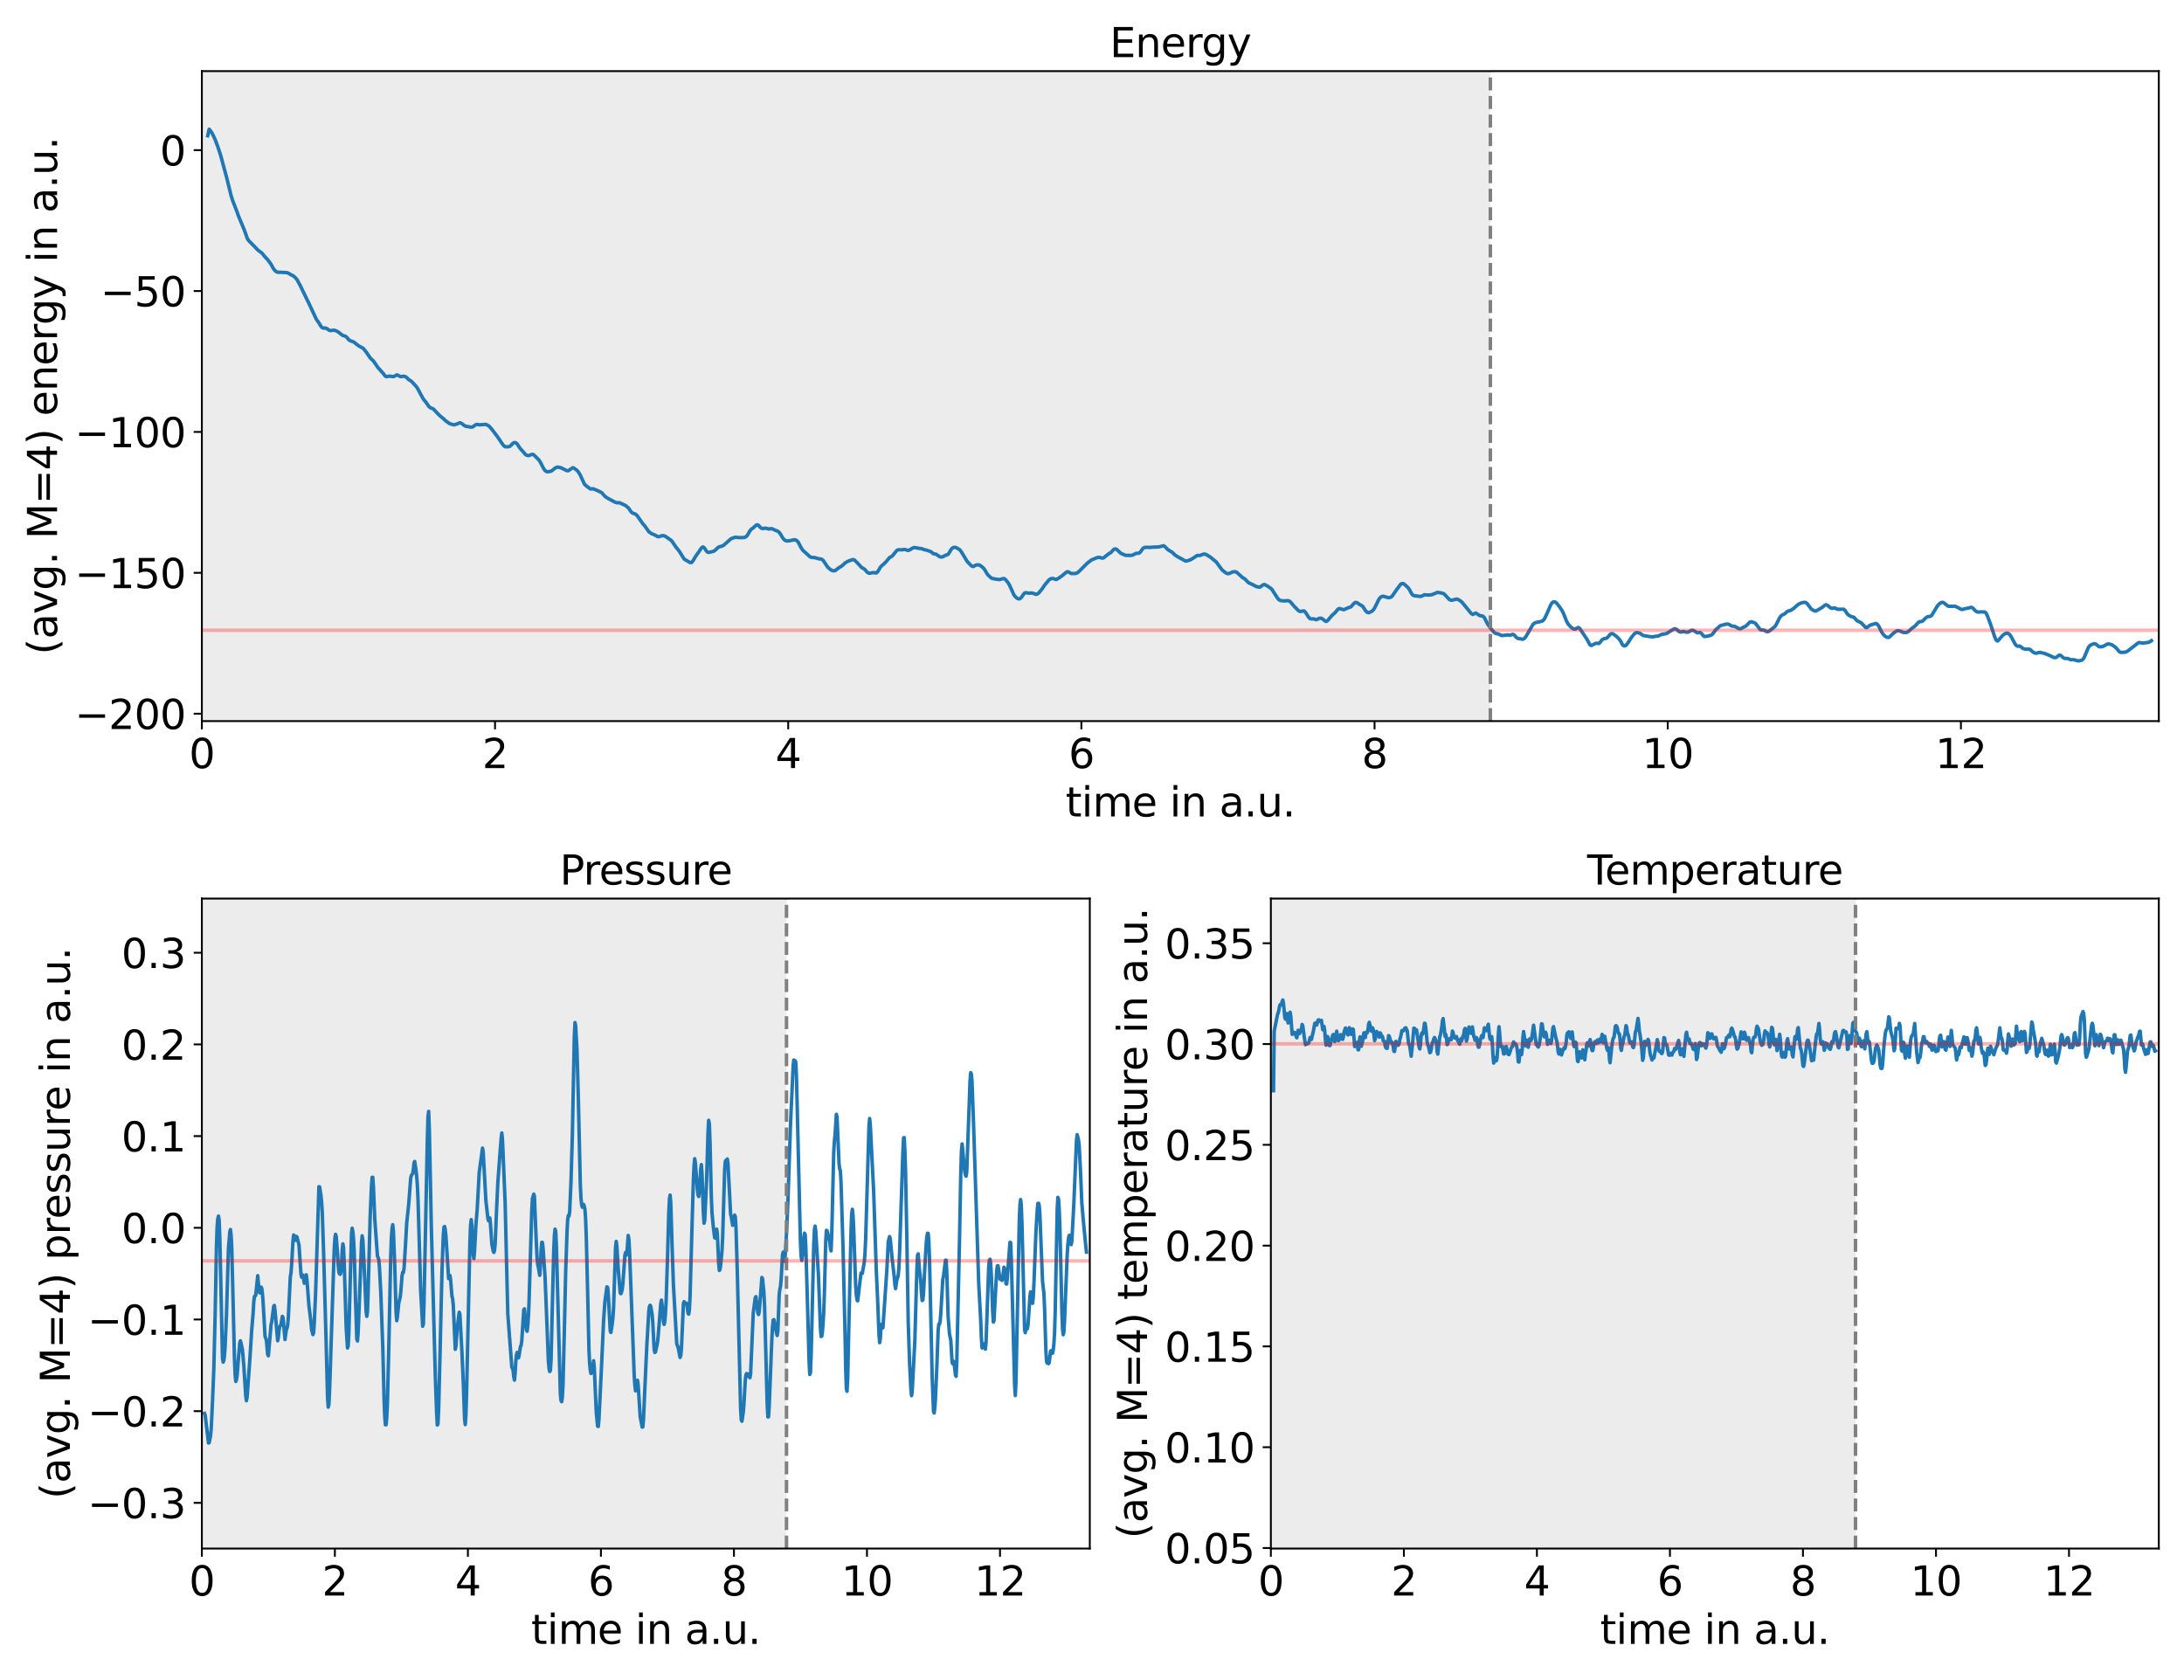 <?xml version="1.0" encoding="utf-8" standalone="no"?>
<!DOCTYPE svg PUBLIC "-//W3C//DTD SVG 1.1//EN"
  "http://www.w3.org/Graphics/SVG/1.1/DTD/svg11.dtd">
<svg xmlns:xlink="http://www.w3.org/1999/xlink" width="936pt" height="720pt" viewBox="0 0 936 720" xmlns="http://www.w3.org/2000/svg" version="1.1">
 <defs>
  <style type="text/css">*{stroke-linejoin: round; stroke-linecap: butt}</style>
 </defs>
 <g id="figure_1">
  <g id="patch_1">
   <path d="M 0 720 
L 936 720 
L 936 0 
L 0 0 
z
" style="fill: #ffffff"/>
  </g>
  <g id="axes_1">
   <g id="patch_2">
    <path d="M 86.51 309.04 
L 925.2 309.04 
L 925.2 30.48 
L 86.51 30.48 
z
" style="fill: #ffffff"/>
   </g>
   <g id="patch_3">
    <path d="M 86.51 309.04 
L 86.51 30.48 
L 638.726 30.48 
L 638.726 309.04 
z
" clip-path="url(#p2b7bfdb01a)" style="fill: #808080; opacity: 0.15"/>
   </g>
   <g id="matplotlib.axis_1">
    <g id="xtick_1">
     <g id="line2d_1">
      <defs>
       <path id="m67dbfcdeff" d="M 0 0 
L 0 3.5 
" style="stroke: #000000; stroke-width: 0.8"/>
      </defs>
      <g>
       <use xlink:href="#m67dbfcdeff" x="86.51" y="309.04" style="stroke: #000000; stroke-width: 0.8"/>
      </g>
     </g>
     <g id="text_1">
      <!-- 0 -->
      <g transform="translate(81.013 329.17) scale(0.173 -0.173)">
       <defs>
        <path id="DejaVuSans-30" d="M 2034 4250 
Q 1547 4250 1301 3770 
Q 1056 3291 1056 2328 
Q 1056 1369 1301 889 
Q 1547 409 2034 409 
Q 2525 409 2770 889 
Q 3016 1369 3016 2328 
Q 3016 3291 2770 3770 
Q 2525 4250 2034 4250 
z
M 2034 4750 
Q 2819 4750 3233 4129 
Q 3647 3509 3647 2328 
Q 3647 1150 3233 529 
Q 2819 -91 2034 -91 
Q 1250 -91 836 529 
Q 422 1150 422 2328 
Q 422 3509 836 4129 
Q 1250 4750 2034 4750 
z
" transform="scale(0.016)"/>
       </defs>
       <use xlink:href="#DejaVuSans-30"/>
      </g>
     </g>
    </g>
    <g id="xtick_2">
     <g id="line2d_2">
      <g>
       <use xlink:href="#m67dbfcdeff" x="212.156" y="309.04" style="stroke: #000000; stroke-width: 0.8"/>
      </g>
     </g>
     <g id="text_2">
      <!-- 2 -->
      <g transform="translate(206.659 329.17) scale(0.173 -0.173)">
       <defs>
        <path id="DejaVuSans-32" d="M 1228 531 
L 3431 531 
L 3431 0 
L 469 0 
L 469 531 
Q 828 903 1448 1529 
Q 2069 2156 2228 2338 
Q 2531 2678 2651 2914 
Q 2772 3150 2772 3378 
Q 2772 3750 2511 3984 
Q 2250 4219 1831 4219 
Q 1534 4219 1204 4116 
Q 875 4013 500 3803 
L 500 4441 
Q 881 4594 1212 4672 
Q 1544 4750 1819 4750 
Q 2544 4750 2975 4387 
Q 3406 4025 3406 3419 
Q 3406 3131 3298 2873 
Q 3191 2616 2906 2266 
Q 2828 2175 2409 1742 
Q 1991 1309 1228 531 
z
" transform="scale(0.016)"/>
       </defs>
       <use xlink:href="#DejaVuSans-32"/>
      </g>
     </g>
    </g>
    <g id="xtick_3">
     <g id="line2d_3">
      <g>
       <use xlink:href="#m67dbfcdeff" x="337.803" y="309.04" style="stroke: #000000; stroke-width: 0.8"/>
      </g>
     </g>
     <g id="text_3">
      <!-- 4 -->
      <g transform="translate(332.306 329.17) scale(0.173 -0.173)">
       <defs>
        <path id="DejaVuSans-34" d="M 2419 4116 
L 825 1625 
L 2419 1625 
L 2419 4116 
z
M 2253 4666 
L 3047 4666 
L 3047 1625 
L 3713 1625 
L 3713 1100 
L 3047 1100 
L 3047 0 
L 2419 0 
L 2419 1100 
L 313 1100 
L 313 1709 
L 2253 4666 
z
" transform="scale(0.016)"/>
       </defs>
       <use xlink:href="#DejaVuSans-34"/>
      </g>
     </g>
    </g>
    <g id="xtick_4">
     <g id="line2d_4">
      <g>
       <use xlink:href="#m67dbfcdeff" x="463.449" y="309.04" style="stroke: #000000; stroke-width: 0.8"/>
      </g>
     </g>
     <g id="text_4">
      <!-- 6 -->
      <g transform="translate(457.952 329.17) scale(0.173 -0.173)">
       <defs>
        <path id="DejaVuSans-36" d="M 2113 2584 
Q 1688 2584 1439 2293 
Q 1191 2003 1191 1497 
Q 1191 994 1439 701 
Q 1688 409 2113 409 
Q 2538 409 2786 701 
Q 3034 994 3034 1497 
Q 3034 2003 2786 2293 
Q 2538 2584 2113 2584 
z
M 3366 4563 
L 3366 3988 
Q 3128 4100 2886 4159 
Q 2644 4219 2406 4219 
Q 1781 4219 1451 3797 
Q 1122 3375 1075 2522 
Q 1259 2794 1537 2939 
Q 1816 3084 2150 3084 
Q 2853 3084 3261 2657 
Q 3669 2231 3669 1497 
Q 3669 778 3244 343 
Q 2819 -91 2113 -91 
Q 1303 -91 875 529 
Q 447 1150 447 2328 
Q 447 3434 972 4092 
Q 1497 4750 2381 4750 
Q 2619 4750 2861 4703 
Q 3103 4656 3366 4563 
z
" transform="scale(0.016)"/>
       </defs>
       <use xlink:href="#DejaVuSans-36"/>
      </g>
     </g>
    </g>
    <g id="xtick_5">
     <g id="line2d_5">
      <g>
       <use xlink:href="#m67dbfcdeff" x="589.096" y="309.04" style="stroke: #000000; stroke-width: 0.8"/>
      </g>
     </g>
     <g id="text_5">
      <!-- 8 -->
      <g transform="translate(583.599 329.17) scale(0.173 -0.173)">
       <defs>
        <path id="DejaVuSans-38" d="M 2034 2216 
Q 1584 2216 1326 1975 
Q 1069 1734 1069 1313 
Q 1069 891 1326 650 
Q 1584 409 2034 409 
Q 2484 409 2743 651 
Q 3003 894 3003 1313 
Q 3003 1734 2745 1975 
Q 2488 2216 2034 2216 
z
M 1403 2484 
Q 997 2584 770 2862 
Q 544 3141 544 3541 
Q 544 4100 942 4425 
Q 1341 4750 2034 4750 
Q 2731 4750 3128 4425 
Q 3525 4100 3525 3541 
Q 3525 3141 3298 2862 
Q 3072 2584 2669 2484 
Q 3125 2378 3379 2068 
Q 3634 1759 3634 1313 
Q 3634 634 3220 271 
Q 2806 -91 2034 -91 
Q 1263 -91 848 271 
Q 434 634 434 1313 
Q 434 1759 690 2068 
Q 947 2378 1403 2484 
z
M 1172 3481 
Q 1172 3119 1398 2916 
Q 1625 2713 2034 2713 
Q 2441 2713 2670 2916 
Q 2900 3119 2900 3481 
Q 2900 3844 2670 4047 
Q 2441 4250 2034 4250 
Q 1625 4250 1398 4047 
Q 1172 3844 1172 3481 
z
" transform="scale(0.016)"/>
       </defs>
       <use xlink:href="#DejaVuSans-38"/>
      </g>
     </g>
    </g>
    <g id="xtick_6">
     <g id="line2d_6">
      <g>
       <use xlink:href="#m67dbfcdeff" x="714.742" y="309.04" style="stroke: #000000; stroke-width: 0.8"/>
      </g>
     </g>
     <g id="text_6">
      <!-- 10 -->
      <g transform="translate(703.748 329.17) scale(0.173 -0.173)">
       <defs>
        <path id="DejaVuSans-31" d="M 794 531 
L 1825 531 
L 1825 4091 
L 703 3866 
L 703 4441 
L 1819 4666 
L 2450 4666 
L 2450 531 
L 3481 531 
L 3481 0 
L 794 0 
L 794 531 
z
" transform="scale(0.016)"/>
       </defs>
       <use xlink:href="#DejaVuSans-31"/>
       <use xlink:href="#DejaVuSans-30" x="63.623"/>
      </g>
     </g>
    </g>
    <g id="xtick_7">
     <g id="line2d_7">
      <g>
       <use xlink:href="#m67dbfcdeff" x="840.389" y="309.04" style="stroke: #000000; stroke-width: 0.8"/>
      </g>
     </g>
     <g id="text_7">
      <!-- 12 -->
      <g transform="translate(829.394 329.17) scale(0.173 -0.173)">
       <use xlink:href="#DejaVuSans-31"/>
       <use xlink:href="#DejaVuSans-32" x="63.623"/>
      </g>
     </g>
    </g>
    <g id="text_8">
     <!-- time in a.u. -->
     <g transform="translate(456.706 349.894) scale(0.173 -0.173)">
      <defs>
       <path id="DejaVuSans-74" d="M 1172 4494 
L 1172 3500 
L 2356 3500 
L 2356 3053 
L 1172 3053 
L 1172 1153 
Q 1172 725 1289 603 
Q 1406 481 1766 481 
L 2356 481 
L 2356 0 
L 1766 0 
Q 1100 0 847 248 
Q 594 497 594 1153 
L 594 3053 
L 172 3053 
L 172 3500 
L 594 3500 
L 594 4494 
L 1172 4494 
z
" transform="scale(0.016)"/>
       <path id="DejaVuSans-69" d="M 603 3500 
L 1178 3500 
L 1178 0 
L 603 0 
L 603 3500 
z
M 603 4863 
L 1178 4863 
L 1178 4134 
L 603 4134 
L 603 4863 
z
" transform="scale(0.016)"/>
       <path id="DejaVuSans-6d" d="M 3328 2828 
Q 3544 3216 3844 3400 
Q 4144 3584 4550 3584 
Q 5097 3584 5394 3201 
Q 5691 2819 5691 2113 
L 5691 0 
L 5113 0 
L 5113 2094 
Q 5113 2597 4934 2840 
Q 4756 3084 4391 3084 
Q 3944 3084 3684 2787 
Q 3425 2491 3425 1978 
L 3425 0 
L 2847 0 
L 2847 2094 
Q 2847 2600 2669 2842 
Q 2491 3084 2119 3084 
Q 1678 3084 1418 2786 
Q 1159 2488 1159 1978 
L 1159 0 
L 581 0 
L 581 3500 
L 1159 3500 
L 1159 2956 
Q 1356 3278 1631 3431 
Q 1906 3584 2284 3584 
Q 2666 3584 2933 3390 
Q 3200 3197 3328 2828 
z
" transform="scale(0.016)"/>
       <path id="DejaVuSans-65" d="M 3597 1894 
L 3597 1613 
L 953 1613 
Q 991 1019 1311 708 
Q 1631 397 2203 397 
Q 2534 397 2845 478 
Q 3156 559 3463 722 
L 3463 178 
Q 3153 47 2828 -22 
Q 2503 -91 2169 -91 
Q 1331 -91 842 396 
Q 353 884 353 1716 
Q 353 2575 817 3079 
Q 1281 3584 2069 3584 
Q 2775 3584 3186 3129 
Q 3597 2675 3597 1894 
z
M 3022 2063 
Q 3016 2534 2758 2815 
Q 2500 3097 2075 3097 
Q 1594 3097 1305 2825 
Q 1016 2553 972 2059 
L 3022 2063 
z
" transform="scale(0.016)"/>
       <path id="DejaVuSans-20" transform="scale(0.016)"/>
       <path id="DejaVuSans-6e" d="M 3513 2113 
L 3513 0 
L 2938 0 
L 2938 2094 
Q 2938 2591 2744 2837 
Q 2550 3084 2163 3084 
Q 1697 3084 1428 2787 
Q 1159 2491 1159 1978 
L 1159 0 
L 581 0 
L 581 3500 
L 1159 3500 
L 1159 2956 
Q 1366 3272 1645 3428 
Q 1925 3584 2291 3584 
Q 2894 3584 3203 3211 
Q 3513 2838 3513 2113 
z
" transform="scale(0.016)"/>
       <path id="DejaVuSans-61" d="M 2194 1759 
Q 1497 1759 1228 1600 
Q 959 1441 959 1056 
Q 959 750 1161 570 
Q 1363 391 1709 391 
Q 2188 391 2477 730 
Q 2766 1069 2766 1631 
L 2766 1759 
L 2194 1759 
z
M 3341 1997 
L 3341 0 
L 2766 0 
L 2766 531 
Q 2569 213 2275 61 
Q 1981 -91 1556 -91 
Q 1019 -91 701 211 
Q 384 513 384 1019 
Q 384 1609 779 1909 
Q 1175 2209 1959 2209 
L 2766 2209 
L 2766 2266 
Q 2766 2663 2505 2880 
Q 2244 3097 1772 3097 
Q 1472 3097 1187 3025 
Q 903 2953 641 2809 
L 641 3341 
Q 956 3463 1253 3523 
Q 1550 3584 1831 3584 
Q 2591 3584 2966 3190 
Q 3341 2797 3341 1997 
z
" transform="scale(0.016)"/>
       <path id="DejaVuSans-2e" d="M 684 794 
L 1344 794 
L 1344 0 
L 684 0 
L 684 794 
z
" transform="scale(0.016)"/>
       <path id="DejaVuSans-75" d="M 544 1381 
L 544 3500 
L 1119 3500 
L 1119 1403 
Q 1119 906 1312 657 
Q 1506 409 1894 409 
Q 2359 409 2629 706 
Q 2900 1003 2900 1516 
L 2900 3500 
L 3475 3500 
L 3475 0 
L 2900 0 
L 2900 538 
Q 2691 219 2414 64 
Q 2138 -91 1772 -91 
Q 1169 -91 856 284 
Q 544 659 544 1381 
z
M 1991 3584 
L 1991 3584 
z
" transform="scale(0.016)"/>
      </defs>
      <use xlink:href="#DejaVuSans-74"/>
      <use xlink:href="#DejaVuSans-69" x="39.209"/>
      <use xlink:href="#DejaVuSans-6d" x="66.992"/>
      <use xlink:href="#DejaVuSans-65" x="164.404"/>
      <use xlink:href="#DejaVuSans-20" x="225.928"/>
      <use xlink:href="#DejaVuSans-69" x="257.715"/>
      <use xlink:href="#DejaVuSans-6e" x="285.498"/>
      <use xlink:href="#DejaVuSans-20" x="348.877"/>
      <use xlink:href="#DejaVuSans-61" x="380.664"/>
      <use xlink:href="#DejaVuSans-2e" x="441.943"/>
      <use xlink:href="#DejaVuSans-75" x="473.73"/>
      <use xlink:href="#DejaVuSans-2e" x="537.109"/>
     </g>
    </g>
   </g>
   <g id="matplotlib.axis_2">
    <g id="ytick_1">
     <g id="line2d_8">
      <defs>
       <path id="mba2cd3fdc1" d="M 0 0 
L -3.5 0 
" style="stroke: #000000; stroke-width: 0.8"/>
      </defs>
      <g>
       <use xlink:href="#mba2cd3fdc1" x="86.51" y="305.856" style="stroke: #000000; stroke-width: 0.8"/>
      </g>
     </g>
     <g id="text_9">
      <!-- −200 -->
      <g transform="translate(32.047 312.421) scale(0.173 -0.173)">
       <defs>
        <path id="DejaVuSans-2212" d="M 678 2272 
L 4684 2272 
L 4684 1741 
L 678 1741 
L 678 2272 
z
" transform="scale(0.016)"/>
       </defs>
       <use xlink:href="#DejaVuSans-2212"/>
       <use xlink:href="#DejaVuSans-32" x="83.789"/>
       <use xlink:href="#DejaVuSans-30" x="147.412"/>
       <use xlink:href="#DejaVuSans-30" x="211.035"/>
      </g>
     </g>
    </g>
    <g id="ytick_2">
     <g id="line2d_9">
      <g>
       <use xlink:href="#mba2cd3fdc1" x="86.51" y="245.477" style="stroke: #000000; stroke-width: 0.8"/>
      </g>
     </g>
     <g id="text_10">
      <!-- −150 -->
      <g transform="translate(32.047 252.042) scale(0.173 -0.173)">
       <defs>
        <path id="DejaVuSans-35" d="M 691 4666 
L 3169 4666 
L 3169 4134 
L 1269 4134 
L 1269 2991 
Q 1406 3038 1543 3061 
Q 1681 3084 1819 3084 
Q 2600 3084 3056 2656 
Q 3513 2228 3513 1497 
Q 3513 744 3044 326 
Q 2575 -91 1722 -91 
Q 1428 -91 1123 -41 
Q 819 9 494 109 
L 494 744 
Q 775 591 1075 516 
Q 1375 441 1709 441 
Q 2250 441 2565 725 
Q 2881 1009 2881 1497 
Q 2881 1984 2565 2268 
Q 2250 2553 1709 2553 
Q 1456 2553 1204 2497 
Q 953 2441 691 2322 
L 691 4666 
z
" transform="scale(0.016)"/>
       </defs>
       <use xlink:href="#DejaVuSans-2212"/>
       <use xlink:href="#DejaVuSans-31" x="83.789"/>
       <use xlink:href="#DejaVuSans-35" x="147.412"/>
       <use xlink:href="#DejaVuSans-30" x="211.035"/>
      </g>
     </g>
    </g>
    <g id="ytick_3">
     <g id="line2d_10">
      <g>
       <use xlink:href="#mba2cd3fdc1" x="86.51" y="185.098" style="stroke: #000000; stroke-width: 0.8"/>
      </g>
     </g>
     <g id="text_11">
      <!-- −100 -->
      <g transform="translate(32.047 191.663) scale(0.173 -0.173)">
       <use xlink:href="#DejaVuSans-2212"/>
       <use xlink:href="#DejaVuSans-31" x="83.789"/>
       <use xlink:href="#DejaVuSans-30" x="147.412"/>
       <use xlink:href="#DejaVuSans-30" x="211.035"/>
      </g>
     </g>
    </g>
    <g id="ytick_4">
     <g id="line2d_11">
      <g>
       <use xlink:href="#mba2cd3fdc1" x="86.51" y="124.72" style="stroke: #000000; stroke-width: 0.8"/>
      </g>
     </g>
     <g id="text_12">
      <!-- −50 -->
      <g transform="translate(43.041 131.285) scale(0.173 -0.173)">
       <use xlink:href="#DejaVuSans-2212"/>
       <use xlink:href="#DejaVuSans-35" x="83.789"/>
       <use xlink:href="#DejaVuSans-30" x="147.412"/>
      </g>
     </g>
    </g>
    <g id="ytick_5">
     <g id="line2d_12">
      <g>
       <use xlink:href="#mba2cd3fdc1" x="86.51" y="64.341" style="stroke: #000000; stroke-width: 0.8"/>
      </g>
     </g>
     <g id="text_13">
      <!-- 0 -->
      <g transform="translate(68.516 70.906) scale(0.173 -0.173)">
       <use xlink:href="#DejaVuSans-30"/>
      </g>
     </g>
    </g>
    <g id="text_14">
     <!-- (avg. M=4) energy in a.u. -->
     <g transform="translate(24.453 280.563) rotate(-90) scale(0.173 -0.173)">
      <defs>
       <path id="DejaVuSans-28" d="M 1984 4856 
Q 1566 4138 1362 3434 
Q 1159 2731 1159 2009 
Q 1159 1288 1364 580 
Q 1569 -128 1984 -844 
L 1484 -844 
Q 1016 -109 783 600 
Q 550 1309 550 2009 
Q 550 2706 781 3412 
Q 1013 4119 1484 4856 
L 1984 4856 
z
" transform="scale(0.016)"/>
       <path id="DejaVuSans-76" d="M 191 3500 
L 800 3500 
L 1894 563 
L 2988 3500 
L 3597 3500 
L 2284 0 
L 1503 0 
L 191 3500 
z
" transform="scale(0.016)"/>
       <path id="DejaVuSans-67" d="M 2906 1791 
Q 2906 2416 2648 2759 
Q 2391 3103 1925 3103 
Q 1463 3103 1205 2759 
Q 947 2416 947 1791 
Q 947 1169 1205 825 
Q 1463 481 1925 481 
Q 2391 481 2648 825 
Q 2906 1169 2906 1791 
z
M 3481 434 
Q 3481 -459 3084 -895 
Q 2688 -1331 1869 -1331 
Q 1566 -1331 1297 -1286 
Q 1028 -1241 775 -1147 
L 775 -588 
Q 1028 -725 1275 -790 
Q 1522 -856 1778 -856 
Q 2344 -856 2625 -561 
Q 2906 -266 2906 331 
L 2906 616 
Q 2728 306 2450 153 
Q 2172 0 1784 0 
Q 1141 0 747 490 
Q 353 981 353 1791 
Q 353 2603 747 3093 
Q 1141 3584 1784 3584 
Q 2172 3584 2450 3431 
Q 2728 3278 2906 2969 
L 2906 3500 
L 3481 3500 
L 3481 434 
z
" transform="scale(0.016)"/>
       <path id="DejaVuSans-4d" d="M 628 4666 
L 1569 4666 
L 2759 1491 
L 3956 4666 
L 4897 4666 
L 4897 0 
L 4281 0 
L 4281 4097 
L 3078 897 
L 2444 897 
L 1241 4097 
L 1241 0 
L 628 0 
L 628 4666 
z
" transform="scale(0.016)"/>
       <path id="DejaVuSans-3d" d="M 678 2906 
L 4684 2906 
L 4684 2381 
L 678 2381 
L 678 2906 
z
M 678 1631 
L 4684 1631 
L 4684 1100 
L 678 1100 
L 678 1631 
z
" transform="scale(0.016)"/>
       <path id="DejaVuSans-29" d="M 513 4856 
L 1013 4856 
Q 1481 4119 1714 3412 
Q 1947 2706 1947 2009 
Q 1947 1309 1714 600 
Q 1481 -109 1013 -844 
L 513 -844 
Q 928 -128 1133 580 
Q 1338 1288 1338 2009 
Q 1338 2731 1133 3434 
Q 928 4138 513 4856 
z
" transform="scale(0.016)"/>
       <path id="DejaVuSans-72" d="M 2631 2963 
Q 2534 3019 2420 3045 
Q 2306 3072 2169 3072 
Q 1681 3072 1420 2755 
Q 1159 2438 1159 1844 
L 1159 0 
L 581 0 
L 581 3500 
L 1159 3500 
L 1159 2956 
Q 1341 3275 1631 3429 
Q 1922 3584 2338 3584 
Q 2397 3584 2469 3576 
Q 2541 3569 2628 3553 
L 2631 2963 
z
" transform="scale(0.016)"/>
       <path id="DejaVuSans-79" d="M 2059 -325 
Q 1816 -950 1584 -1140 
Q 1353 -1331 966 -1331 
L 506 -1331 
L 506 -850 
L 844 -850 
Q 1081 -850 1212 -737 
Q 1344 -625 1503 -206 
L 1606 56 
L 191 3500 
L 800 3500 
L 1894 763 
L 2988 3500 
L 3597 3500 
L 2059 -325 
z
" transform="scale(0.016)"/>
      </defs>
      <use xlink:href="#DejaVuSans-28"/>
      <use xlink:href="#DejaVuSans-61" x="39.014"/>
      <use xlink:href="#DejaVuSans-76" x="100.293"/>
      <use xlink:href="#DejaVuSans-67" x="159.473"/>
      <use xlink:href="#DejaVuSans-2e" x="222.949"/>
      <use xlink:href="#DejaVuSans-20" x="254.736"/>
      <use xlink:href="#DejaVuSans-4d" x="286.523"/>
      <use xlink:href="#DejaVuSans-3d" x="372.803"/>
      <use xlink:href="#DejaVuSans-34" x="456.592"/>
      <use xlink:href="#DejaVuSans-29" x="520.215"/>
      <use xlink:href="#DejaVuSans-20" x="559.229"/>
      <use xlink:href="#DejaVuSans-65" x="591.016"/>
      <use xlink:href="#DejaVuSans-6e" x="652.539"/>
      <use xlink:href="#DejaVuSans-65" x="715.918"/>
      <use xlink:href="#DejaVuSans-72" x="777.441"/>
      <use xlink:href="#DejaVuSans-67" x="816.805"/>
      <use xlink:href="#DejaVuSans-79" x="880.281"/>
      <use xlink:href="#DejaVuSans-20" x="939.461"/>
      <use xlink:href="#DejaVuSans-69" x="971.248"/>
      <use xlink:href="#DejaVuSans-6e" x="999.031"/>
      <use xlink:href="#DejaVuSans-20" x="1062.41"/>
      <use xlink:href="#DejaVuSans-61" x="1094.197"/>
      <use xlink:href="#DejaVuSans-2e" x="1155.477"/>
      <use xlink:href="#DejaVuSans-75" x="1187.264"/>
      <use xlink:href="#DejaVuSans-2e" x="1250.643"/>
     </g>
    </g>
   </g>
   <g id="line2d_13">
    <path d="M 89.023 58.166 
L 89.651 55.37 
L 90.279 56.133 
L 90.908 57.099 
L 92.164 59.695 
L 93.421 63.088 
L 94.677 66.975 
L 97.19 76.315 
L 99.075 83.948 
L 99.703 85.932 
L 101.588 90.788 
L 102.216 92.611 
L 104.729 98.628 
L 105.985 102.173 
L 106.613 103.171 
L 108.498 105.042 
L 110.383 107.052 
L 112.268 108.47 
L 113.524 110.009 
L 114.78 111.357 
L 116.037 113.045 
L 117.293 115.304 
L 117.922 116.037 
L 118.55 116.515 
L 119.178 116.696 
L 120.435 116.692 
L 122.947 116.841 
L 123.576 117.076 
L 124.832 117.812 
L 125.46 118.085 
L 126.089 118.531 
L 126.717 119.146 
L 127.345 119.935 
L 128.602 122.228 
L 132.371 129.983 
L 135.512 136.693 
L 136.769 138.539 
L 137.397 139.598 
L 138.025 140.387 
L 138.653 140.632 
L 139.282 140.563 
L 139.91 140.721 
L 141.166 141.577 
L 141.794 141.672 
L 143.051 141.489 
L 143.679 141.625 
L 144.936 142.244 
L 146.82 143.744 
L 148.077 144.103 
L 148.705 144.659 
L 149.333 145.43 
L 149.961 145.965 
L 151.218 146.385 
L 151.846 146.75 
L 153.731 148.235 
L 155.616 149.243 
L 156.872 150.769 
L 158.757 153.523 
L 160.013 154.67 
L 161.27 156.497 
L 161.898 157.411 
L 164.411 160.257 
L 165.039 161.127 
L 165.667 161.447 
L 166.924 161.18 
L 168.18 161.384 
L 168.808 161.346 
L 170.065 160.661 
L 170.693 160.87 
L 171.321 161.3 
L 171.95 161.402 
L 172.578 161.268 
L 173.206 161.268 
L 173.834 161.443 
L 174.463 161.95 
L 175.091 162.622 
L 176.347 163.413 
L 178.232 165.444 
L 178.86 166.29 
L 181.373 170.939 
L 182.63 172.495 
L 183.886 174.314 
L 184.514 174.767 
L 185.771 175.288 
L 187.027 176.651 
L 188.284 177.963 
L 190.168 179.534 
L 190.797 180.179 
L 192.681 181.546 
L 194.566 182.074 
L 195.822 181.699 
L 197.079 181.18 
L 197.707 181.376 
L 198.964 182.343 
L 199.592 182.664 
L 201.476 182.988 
L 202.105 183.057 
L 202.733 182.855 
L 203.989 181.963 
L 204.618 181.881 
L 205.246 182.044 
L 206.502 182.008 
L 207.759 181.881 
L 208.387 181.937 
L 209.644 182.642 
L 210.9 184.104 
L 213.413 187.448 
L 215.298 190.264 
L 215.926 191.052 
L 216.554 191.462 
L 217.811 191.474 
L 218.439 191.303 
L 219.067 190.806 
L 219.695 190.076 
L 220.323 189.673 
L 220.952 189.706 
L 221.58 190.169 
L 222.836 192.062 
L 225.349 194.909 
L 225.978 195.176 
L 226.606 195.267 
L 227.862 194.75 
L 228.49 194.746 
L 229.119 195.26 
L 231.003 197.176 
L 231.632 198.158 
L 232.888 200.632 
L 233.516 201.582 
L 234.145 202.064 
L 234.773 202.178 
L 236.029 201.983 
L 236.657 201.625 
L 237.914 200.605 
L 238.542 200.263 
L 239.17 200.2 
L 240.427 200.47 
L 242.94 201.71 
L 243.568 201.729 
L 245.453 200.438 
L 246.081 200.655 
L 247.337 201.639 
L 247.966 202.396 
L 248.594 203.43 
L 250.479 207.466 
L 251.107 208.115 
L 252.992 209.517 
L 254.248 209.487 
L 255.504 209.99 
L 257.389 210.862 
L 258.017 211.279 
L 259.274 212.741 
L 260.53 213.575 
L 263.671 215.254 
L 264.3 215.444 
L 265.556 215.469 
L 268.069 216.614 
L 269.326 217.674 
L 270.582 219.471 
L 271.21 219.948 
L 271.839 220.122 
L 272.467 220.418 
L 273.095 221.037 
L 275.608 224.617 
L 276.236 225.257 
L 278.121 227.92 
L 279.377 228.762 
L 280.634 229.256 
L 281.89 229.982 
L 282.518 229.947 
L 283.775 229.561 
L 284.403 229.545 
L 285.031 229.791 
L 285.66 230.167 
L 286.916 231.079 
L 287.544 231.468 
L 288.173 232.191 
L 289.429 234.076 
L 291.314 236.533 
L 293.198 239.594 
L 295.711 241.071 
L 296.34 241.105 
L 296.968 240.373 
L 298.224 238.268 
L 299.481 236.521 
L 300.737 234.656 
L 301.365 234.383 
L 301.994 234.963 
L 302.622 236.002 
L 303.25 236.649 
L 303.878 236.702 
L 305.763 236.277 
L 306.391 235.893 
L 307.648 234.704 
L 308.276 234.338 
L 309.532 234.015 
L 310.161 233.645 
L 313.302 230.866 
L 314.558 230.403 
L 315.187 230.232 
L 316.443 230.379 
L 317.699 230.397 
L 318.956 230.337 
L 319.584 230.113 
L 320.212 229.543 
L 321.469 227.393 
L 322.097 226.691 
L 322.725 226.307 
L 323.982 225.14 
L 324.61 224.867 
L 325.238 225.293 
L 325.866 226.042 
L 326.495 226.467 
L 327.123 226.5 
L 327.751 226.385 
L 328.379 226.389 
L 329.636 226.747 
L 330.264 226.555 
L 330.892 226.604 
L 332.149 227.189 
L 333.405 227.693 
L 334.033 228.248 
L 334.662 229.143 
L 335.29 230.272 
L 335.918 231.122 
L 336.546 231.615 
L 337.175 231.837 
L 338.431 231.743 
L 340.316 231.317 
L 340.944 231.389 
L 341.572 231.742 
L 342.201 232.541 
L 343.457 234.952 
L 344.085 235.834 
L 347.226 238.675 
L 347.855 238.886 
L 349.111 238.946 
L 350.996 239.496 
L 351.624 239.529 
L 352.252 239.717 
L 352.88 240.287 
L 354.765 243.112 
L 356.022 244.169 
L 356.65 244.484 
L 357.278 244.644 
L 357.906 244.542 
L 359.791 243.115 
L 360.419 242.796 
L 361.047 242.319 
L 362.304 241.155 
L 363.56 240.467 
L 365.445 239.803 
L 366.073 239.902 
L 367.33 241.108 
L 369.214 243.156 
L 370.471 243.906 
L 371.727 245.28 
L 372.356 245.641 
L 372.984 245.622 
L 374.24 245.379 
L 375.497 245.561 
L 376.125 245.057 
L 377.382 242.985 
L 378.01 242.317 
L 378.638 241.851 
L 379.894 240.568 
L 381.151 239.037 
L 382.407 238.276 
L 384.292 235.948 
L 384.92 235.595 
L 386.805 235.597 
L 387.433 235.477 
L 388.061 235.524 
L 388.69 235.793 
L 389.318 235.875 
L 389.946 235.62 
L 391.203 234.835 
L 391.831 234.647 
L 393.087 234.844 
L 394.344 235.074 
L 394.972 235.118 
L 396.228 235.606 
L 396.857 235.691 
L 398.741 236.325 
L 399.37 236.715 
L 399.998 237.294 
L 401.254 237.529 
L 402.511 238.459 
L 403.139 238.681 
L 403.767 238.681 
L 404.395 238.433 
L 405.024 238.056 
L 406.28 237.611 
L 406.908 236.717 
L 407.537 235.597 
L 408.165 234.872 
L 408.793 234.586 
L 409.421 234.578 
L 410.05 234.814 
L 411.306 235.587 
L 411.934 236.355 
L 414.447 240.538 
L 415.704 241.886 
L 416.332 242.498 
L 416.96 242.792 
L 417.588 242.553 
L 418.217 242.174 
L 418.845 242.075 
L 419.473 242.088 
L 420.101 242.346 
L 421.358 243.31 
L 421.986 244.111 
L 423.242 246.216 
L 424.499 247.441 
L 425.127 247.875 
L 426.384 248.102 
L 428.268 248.394 
L 430.153 247.912 
L 430.781 248.207 
L 432.038 249.734 
L 432.666 250.804 
L 434.551 254.966 
L 435.179 255.751 
L 435.807 256.327 
L 436.435 256.618 
L 437.064 256.617 
L 437.692 256.083 
L 438.948 254.273 
L 439.577 253.972 
L 440.833 254.215 
L 442.089 254.135 
L 442.718 254.235 
L 443.974 254.723 
L 444.602 254.565 
L 445.231 254.044 
L 446.487 252.539 
L 447.744 250.686 
L 449.628 248.459 
L 450.256 248.077 
L 450.885 247.907 
L 451.513 247.966 
L 452.141 248.232 
L 452.769 248.318 
L 454.026 247.566 
L 455.282 246.676 
L 457.167 245.078 
L 457.795 245.033 
L 459.052 245.781 
L 460.308 245.79 
L 460.936 245.752 
L 461.565 245.571 
L 462.193 245.136 
L 465.962 241.359 
L 467.847 239.926 
L 470.36 238.919 
L 470.988 238.861 
L 471.616 238.949 
L 472.245 239.169 
L 472.873 239.127 
L 475.386 237.145 
L 476.014 236.861 
L 477.27 235.509 
L 477.899 235.217 
L 478.527 235.403 
L 480.412 237.151 
L 481.668 237.686 
L 482.296 237.981 
L 484.809 238.025 
L 485.437 237.857 
L 486.694 237.219 
L 487.322 237.087 
L 487.95 237.117 
L 488.579 236.768 
L 489.835 235.021 
L 490.463 234.639 
L 491.092 234.538 
L 492.976 234.605 
L 493.604 234.497 
L 494.861 234.459 
L 496.117 234.389 
L 496.746 234.373 
L 498.63 233.863 
L 499.259 234.237 
L 500.515 235.544 
L 501.771 236.333 
L 502.4 236.709 
L 503.656 237.925 
L 504.913 238.714 
L 506.169 239.395 
L 508.054 240.428 
L 508.682 240.373 
L 509.939 239.999 
L 511.195 239.311 
L 513.08 238.061 
L 514.336 238.037 
L 515.593 237.53 
L 516.221 237.446 
L 516.849 237.589 
L 518.734 238.76 
L 521.247 240.827 
L 523.76 244.257 
L 525.016 245.245 
L 525.644 245.673 
L 526.273 245.881 
L 526.901 245.731 
L 528.157 245.156 
L 528.785 245.016 
L 529.414 245.011 
L 530.042 245.272 
L 532.555 247.555 
L 533.183 247.864 
L 533.811 248.402 
L 535.068 249.708 
L 536.324 250.291 
L 537.581 250.903 
L 538.209 251.29 
L 539.465 251.597 
L 540.094 251.566 
L 541.35 250.598 
L 541.978 250.504 
L 543.235 251.185 
L 544.491 252.025 
L 545.12 252.584 
L 546.376 254.575 
L 547.632 256.502 
L 548.261 257.121 
L 548.889 257.379 
L 550.145 257.521 
L 552.03 257.407 
L 552.658 257.629 
L 553.287 258.228 
L 554.543 259.712 
L 556.428 261.658 
L 557.056 262.014 
L 557.684 262.009 
L 558.312 261.831 
L 558.941 261.87 
L 559.569 262.51 
L 560.825 264.475 
L 561.454 265.11 
L 562.082 265.262 
L 562.71 265.213 
L 563.338 265.298 
L 563.966 265.575 
L 564.595 265.434 
L 565.223 265.042 
L 565.851 264.905 
L 566.479 265.042 
L 567.108 265.456 
L 567.736 266.044 
L 568.364 266.333 
L 568.992 265.917 
L 570.877 263.716 
L 572.133 262.6 
L 573.39 261.087 
L 574.018 260.784 
L 575.903 261.303 
L 577.788 260.457 
L 578.416 260.286 
L 579.044 259.982 
L 580.301 258.547 
L 580.929 258.16 
L 581.557 258.257 
L 582.813 259.149 
L 583.442 259.427 
L 584.07 259.941 
L 585.326 261.844 
L 585.955 262.424 
L 586.583 262.587 
L 587.839 262.029 
L 588.468 261.515 
L 589.096 260.598 
L 590.98 256.801 
L 591.609 255.99 
L 592.237 255.632 
L 592.865 255.52 
L 594.122 255.887 
L 594.75 256.109 
L 595.378 256.134 
L 596.006 255.973 
L 596.635 255.496 
L 598.519 252.747 
L 600.404 250.251 
L 601.032 250.055 
L 601.66 250.208 
L 602.917 251.327 
L 603.545 251.973 
L 604.173 252.893 
L 604.802 254.129 
L 605.43 255.016 
L 606.058 255.283 
L 608.571 255.595 
L 609.199 255.53 
L 610.456 254.897 
L 612.34 255.01 
L 613.597 254.874 
L 616.11 253.85 
L 617.994 254.173 
L 618.623 254.367 
L 619.251 254.897 
L 621.136 256.908 
L 621.764 257.202 
L 622.392 257.202 
L 624.277 256.729 
L 624.905 256.902 
L 626.161 257.699 
L 626.79 258.334 
L 629.931 262.202 
L 630.559 262.925 
L 631.187 263.322 
L 632.444 262.71 
L 634.328 263.881 
L 634.957 263.914 
L 635.585 264.093 
L 636.213 264.778 
L 637.47 267.33 
L 638.726 269.115 
L 639.983 270.625 
L 640.611 271.248 
L 641.239 271.552 
L 641.867 271.603 
L 642.496 271.835 
L 643.124 272.191 
L 643.752 272.368 
L 646.265 272.068 
L 646.893 272.262 
L 647.521 272.133 
L 648.15 271.841 
L 648.778 271.966 
L 650.034 273.318 
L 650.663 273.643 
L 651.291 273.707 
L 652.547 273.978 
L 653.175 273.7 
L 653.804 273.051 
L 655.06 270.923 
L 656.945 267.657 
L 657.573 267.074 
L 658.201 266.801 
L 660.714 266.255 
L 661.342 265.897 
L 661.971 265.11 
L 663.227 262.408 
L 664.484 259.484 
L 665.112 258.405 
L 665.74 257.931 
L 666.368 257.941 
L 666.997 258.352 
L 668.253 259.879 
L 669.509 261.739 
L 670.138 263.061 
L 671.394 266.233 
L 672.022 267.39 
L 673.279 268.785 
L 673.907 269.268 
L 674.535 269.575 
L 675.164 269.581 
L 676.42 268.894 
L 677.048 269.348 
L 680.189 274.064 
L 681.446 276.397 
L 682.074 276.625 
L 683.959 275.66 
L 685.215 275.783 
L 685.844 275.17 
L 686.472 274.318 
L 687.1 273.807 
L 688.356 273.562 
L 688.985 273.148 
L 690.241 271.667 
L 690.869 271.518 
L 691.498 271.773 
L 692.754 272.722 
L 694.011 273.958 
L 694.639 274.92 
L 695.267 276.149 
L 695.895 276.775 
L 696.523 276.768 
L 697.152 276.255 
L 697.78 275.386 
L 699.036 273.371 
L 700.293 271.78 
L 700.921 271.235 
L 701.549 271.093 
L 702.806 271.373 
L 704.062 272.255 
L 704.69 272.443 
L 705.947 272.631 
L 707.203 272.835 
L 708.46 272.929 
L 709.716 272.636 
L 710.345 272.629 
L 710.973 272.45 
L 711.601 272.086 
L 712.229 271.851 
L 714.114 271.567 
L 717.255 269.621 
L 717.883 269.454 
L 718.512 269.724 
L 719.768 270.74 
L 720.396 270.875 
L 721.025 270.699 
L 721.653 270.674 
L 722.909 270.964 
L 723.537 270.887 
L 724.794 270.176 
L 725.422 270.092 
L 726.05 270.338 
L 727.307 271.147 
L 727.935 271.182 
L 728.563 271.039 
L 729.192 271.457 
L 729.82 272.283 
L 730.448 272.783 
L 731.704 272.663 
L 732.961 272.32 
L 733.589 272.067 
L 734.217 271.401 
L 735.474 269.688 
L 736.102 269.216 
L 736.73 268.576 
L 737.359 268.108 
L 739.871 267.438 
L 740.5 267.466 
L 741.128 267.645 
L 741.756 268.076 
L 742.384 268.354 
L 743.013 268.341 
L 743.641 268.493 
L 744.897 269.251 
L 745.526 269.459 
L 746.154 269.38 
L 747.41 268.661 
L 748.039 268.439 
L 748.667 267.914 
L 749.923 266.611 
L 750.551 266.447 
L 751.808 266.829 
L 752.436 267.229 
L 754.321 269.755 
L 754.949 269.995 
L 755.577 269.998 
L 756.206 270.134 
L 756.834 270.535 
L 757.462 270.75 
L 758.09 270.556 
L 759.347 269.571 
L 760.603 268.599 
L 761.231 267.678 
L 762.488 265.143 
L 763.116 264.151 
L 763.744 263.576 
L 764.373 263.329 
L 765.001 262.948 
L 765.629 262.323 
L 766.257 261.916 
L 767.514 261.554 
L 768.77 260.699 
L 770.655 259.023 
L 771.911 258.41 
L 773.168 258.139 
L 773.796 258.169 
L 774.424 258.561 
L 776.309 261.067 
L 777.565 261.759 
L 778.194 261.872 
L 780.078 260.832 
L 781.335 260.014 
L 781.963 259.461 
L 782.591 259.147 
L 783.22 259.414 
L 784.476 260.477 
L 785.104 260.705 
L 786.361 260.56 
L 787.617 261.126 
L 788.874 261.091 
L 790.13 261.078 
L 790.758 261.593 
L 791.387 262.664 
L 792.015 263.443 
L 793.271 264.19 
L 794.528 264.526 
L 795.784 265.942 
L 797.669 266.903 
L 799.554 268.918 
L 800.182 268.895 
L 801.438 267.935 
L 803.951 267.171 
L 804.579 267.507 
L 805.208 268.4 
L 806.464 270.946 
L 807.092 271.834 
L 807.721 272.528 
L 808.349 272.936 
L 808.977 273.163 
L 809.605 273.143 
L 811.49 271.333 
L 812.746 270.443 
L 813.375 270.271 
L 814.631 270.542 
L 815.259 270.882 
L 815.888 271.075 
L 817.144 271.042 
L 817.772 270.724 
L 819.657 269.025 
L 820.285 268.658 
L 820.913 268.111 
L 822.17 266.694 
L 822.798 266.393 
L 823.426 266.383 
L 824.055 266.099 
L 825.311 264.823 
L 825.939 264.382 
L 826.568 264.189 
L 827.196 264.187 
L 827.824 263.793 
L 830.337 259.65 
L 830.965 258.937 
L 831.593 258.433 
L 832.222 258.133 
L 832.85 258.186 
L 834.735 259.677 
L 835.363 259.857 
L 837.876 259.801 
L 839.132 260.383 
L 840.389 261.11 
L 841.017 261.18 
L 842.273 260.821 
L 843.53 260.624 
L 844.786 260.256 
L 845.415 260.507 
L 846.671 261.823 
L 847.299 262.213 
L 847.927 262.324 
L 849.184 262.204 
L 849.812 262.277 
L 850.44 262.23 
L 851.069 262.606 
L 851.697 263.792 
L 852.953 267.138 
L 854.838 272.806 
L 855.466 274.283 
L 856.094 274.709 
L 856.723 274.132 
L 857.979 272.631 
L 858.607 272.049 
L 859.236 271.621 
L 859.864 271.355 
L 860.492 271.4 
L 861.12 271.765 
L 861.749 272.547 
L 863.633 276.028 
L 864.261 276.764 
L 864.89 276.964 
L 865.518 276.861 
L 866.146 277.213 
L 866.774 277.778 
L 867.403 278.071 
L 868.031 278.183 
L 869.916 278.233 
L 871.172 279.359 
L 871.8 279.75 
L 872.428 279.935 
L 873.057 279.877 
L 873.685 279.654 
L 874.313 279.591 
L 876.198 280.019 
L 878.711 281.038 
L 879.967 281.674 
L 880.596 281.859 
L 881.224 281.753 
L 882.48 280.765 
L 883.108 280.84 
L 884.365 281.951 
L 884.993 282.192 
L 885.621 282.162 
L 886.25 282.245 
L 887.506 282.73 
L 888.763 282.719 
L 890.647 283.244 
L 891.904 283.037 
L 892.532 282.712 
L 893.16 281.909 
L 895.045 277.421 
L 895.673 276.668 
L 896.301 276.26 
L 897.558 275.835 
L 898.186 275.982 
L 899.442 277.038 
L 900.071 277.218 
L 901.327 277.013 
L 903.212 275.981 
L 903.84 275.948 
L 905.097 276.337 
L 906.353 277.179 
L 906.981 277.732 
L 908.238 279.259 
L 908.866 279.583 
L 910.122 279.539 
L 910.751 279.506 
L 911.379 279.269 
L 912.007 278.909 
L 916.405 275.477 
L 917.033 275.376 
L 918.289 275.636 
L 919.546 275.445 
L 920.802 275.292 
L 921.431 274.986 
L 922.059 274.547 
L 922.059 274.547 
" clip-path="url(#p2b7bfdb01a)" style="fill: none; stroke: #1f77b4; stroke-width: 1.5; stroke-linecap: square"/>
   </g>
   <g id="line2d_14">
    <path d="M 638.726 309.04 
L 638.726 30.48 
" clip-path="url(#p2b7bfdb01a)" style="fill: none; stroke-dasharray: 5.55,2.4; stroke-dashoffset: 0; stroke: #808080; stroke-width: 1.5"/>
   </g>
   <g id="line2d_15">
    <path d="M 86.51 270.082 
L 925.2 270.082 
" clip-path="url(#p2b7bfdb01a)" style="fill: none; stroke: #ff0000; stroke-opacity: 0.3; stroke-width: 1.5; stroke-linecap: square"/>
   </g>
   <g id="patch_4">
    <path d="M 86.51 309.04 
L 86.51 30.48 
" style="fill: none; stroke: #000000; stroke-width: 0.8; stroke-linejoin: miter; stroke-linecap: square"/>
   </g>
   <g id="patch_5">
    <path d="M 925.2 309.04 
L 925.2 30.48 
" style="fill: none; stroke: #000000; stroke-width: 0.8; stroke-linejoin: miter; stroke-linecap: square"/>
   </g>
   <g id="patch_6">
    <path d="M 86.51 309.04 
L 925.2 309.04 
" style="fill: none; stroke: #000000; stroke-width: 0.8; stroke-linejoin: miter; stroke-linecap: square"/>
   </g>
   <g id="patch_7">
    <path d="M 86.51 30.48 
L 925.2 30.48 
" style="fill: none; stroke: #000000; stroke-width: 0.8; stroke-linejoin: miter; stroke-linecap: square"/>
   </g>
   <g id="text_15">
    <!-- Energy -->
    <g transform="translate(475.604 24.48) scale(0.173 -0.173)">
     <defs>
      <path id="DejaVuSans-45" d="M 628 4666 
L 3578 4666 
L 3578 4134 
L 1259 4134 
L 1259 2753 
L 3481 2753 
L 3481 2222 
L 1259 2222 
L 1259 531 
L 3634 531 
L 3634 0 
L 628 0 
L 628 4666 
z
" transform="scale(0.016)"/>
     </defs>
     <use xlink:href="#DejaVuSans-45"/>
     <use xlink:href="#DejaVuSans-6e" x="63.184"/>
     <use xlink:href="#DejaVuSans-65" x="126.562"/>
     <use xlink:href="#DejaVuSans-72" x="188.086"/>
     <use xlink:href="#DejaVuSans-67" x="227.449"/>
     <use xlink:href="#DejaVuSans-79" x="290.926"/>
    </g>
   </g>
  </g>
  <g id="axes_2">
   <g id="patch_8">
    <path d="M 86.51 663.64 
L 467.055 663.64 
L 467.055 385.08 
L 86.51 385.08 
z
" style="fill: #ffffff"/>
   </g>
   <g id="patch_9">
    <path d="M 86.51 663.64 
L 86.51 385.08 
L 337.071 385.08 
L 337.071 663.64 
z
" clip-path="url(#pba7bf37717)" style="fill: #808080; opacity: 0.15"/>
   </g>
   <g id="matplotlib.axis_3">
    <g id="xtick_8">
     <g id="line2d_16">
      <g>
       <use xlink:href="#m67dbfcdeff" x="86.51" y="663.64" style="stroke: #000000; stroke-width: 0.8"/>
      </g>
     </g>
     <g id="text_16">
      <!-- 0 -->
      <g transform="translate(81.013 683.77) scale(0.173 -0.173)">
       <use xlink:href="#DejaVuSans-30"/>
      </g>
     </g>
    </g>
    <g id="xtick_9">
     <g id="line2d_17">
      <g>
       <use xlink:href="#m67dbfcdeff" x="143.52" y="663.64" style="stroke: #000000; stroke-width: 0.8"/>
      </g>
     </g>
     <g id="text_17">
      <!-- 2 -->
      <g transform="translate(138.023 683.77) scale(0.173 -0.173)">
       <use xlink:href="#DejaVuSans-32"/>
      </g>
     </g>
    </g>
    <g id="xtick_10">
     <g id="line2d_18">
      <g>
       <use xlink:href="#m67dbfcdeff" x="200.531" y="663.64" style="stroke: #000000; stroke-width: 0.8"/>
      </g>
     </g>
     <g id="text_18">
      <!-- 4 -->
      <g transform="translate(195.034 683.77) scale(0.173 -0.173)">
       <use xlink:href="#DejaVuSans-34"/>
      </g>
     </g>
    </g>
    <g id="xtick_11">
     <g id="line2d_19">
      <g>
       <use xlink:href="#m67dbfcdeff" x="257.541" y="663.64" style="stroke: #000000; stroke-width: 0.8"/>
      </g>
     </g>
     <g id="text_19">
      <!-- 6 -->
      <g transform="translate(252.044 683.77) scale(0.173 -0.173)">
       <use xlink:href="#DejaVuSans-36"/>
      </g>
     </g>
    </g>
    <g id="xtick_12">
     <g id="line2d_20">
      <g>
       <use xlink:href="#m67dbfcdeff" x="314.552" y="663.64" style="stroke: #000000; stroke-width: 0.8"/>
      </g>
     </g>
     <g id="text_20">
      <!-- 8 -->
      <g transform="translate(309.055 683.77) scale(0.173 -0.173)">
       <use xlink:href="#DejaVuSans-38"/>
      </g>
     </g>
    </g>
    <g id="xtick_13">
     <g id="line2d_21">
      <g>
       <use xlink:href="#m67dbfcdeff" x="371.562" y="663.64" style="stroke: #000000; stroke-width: 0.8"/>
      </g>
     </g>
     <g id="text_21">
      <!-- 10 -->
      <g transform="translate(360.568 683.77) scale(0.173 -0.173)">
       <use xlink:href="#DejaVuSans-31"/>
       <use xlink:href="#DejaVuSans-30" x="63.623"/>
      </g>
     </g>
    </g>
    <g id="xtick_14">
     <g id="line2d_22">
      <g>
       <use xlink:href="#m67dbfcdeff" x="428.573" y="663.64" style="stroke: #000000; stroke-width: 0.8"/>
      </g>
     </g>
     <g id="text_22">
      <!-- 12 -->
      <g transform="translate(417.579 683.77) scale(0.173 -0.173)">
       <use xlink:href="#DejaVuSans-31"/>
       <use xlink:href="#DejaVuSans-32" x="63.623"/>
      </g>
     </g>
    </g>
    <g id="text_23">
     <!-- time in a.u. -->
     <g transform="translate(227.633 704.494) scale(0.173 -0.173)">
      <use xlink:href="#DejaVuSans-74"/>
      <use xlink:href="#DejaVuSans-69" x="39.209"/>
      <use xlink:href="#DejaVuSans-6d" x="66.992"/>
      <use xlink:href="#DejaVuSans-65" x="164.404"/>
      <use xlink:href="#DejaVuSans-20" x="225.928"/>
      <use xlink:href="#DejaVuSans-69" x="257.715"/>
      <use xlink:href="#DejaVuSans-6e" x="285.498"/>
      <use xlink:href="#DejaVuSans-20" x="348.877"/>
      <use xlink:href="#DejaVuSans-61" x="380.664"/>
      <use xlink:href="#DejaVuSans-2e" x="441.943"/>
      <use xlink:href="#DejaVuSans-75" x="473.73"/>
      <use xlink:href="#DejaVuSans-2e" x="537.109"/>
     </g>
    </g>
   </g>
   <g id="matplotlib.axis_4">
    <g id="ytick_6">
     <g id="line2d_23">
      <g>
       <use xlink:href="#mba2cd3fdc1" x="86.51" y="644.056" style="stroke: #000000; stroke-width: 0.8"/>
      </g>
     </g>
     <g id="text_24">
      <!-- −0.3 -->
      <g transform="translate(37.549 650.621) scale(0.173 -0.173)">
       <defs>
        <path id="DejaVuSans-33" d="M 2597 2516 
Q 3050 2419 3304 2112 
Q 3559 1806 3559 1356 
Q 3559 666 3084 287 
Q 2609 -91 1734 -91 
Q 1441 -91 1130 -33 
Q 819 25 488 141 
L 488 750 
Q 750 597 1062 519 
Q 1375 441 1716 441 
Q 2309 441 2620 675 
Q 2931 909 2931 1356 
Q 2931 1769 2642 2001 
Q 2353 2234 1838 2234 
L 1294 2234 
L 1294 2753 
L 1863 2753 
Q 2328 2753 2575 2939 
Q 2822 3125 2822 3475 
Q 2822 3834 2567 4026 
Q 2313 4219 1838 4219 
Q 1578 4219 1281 4162 
Q 984 4106 628 3988 
L 628 4550 
Q 988 4650 1302 4700 
Q 1616 4750 1894 4750 
Q 2613 4750 3031 4423 
Q 3450 4097 3450 3541 
Q 3450 3153 3228 2886 
Q 3006 2619 2597 2516 
z
" transform="scale(0.016)"/>
       </defs>
       <use xlink:href="#DejaVuSans-2212"/>
       <use xlink:href="#DejaVuSans-30" x="83.789"/>
       <use xlink:href="#DejaVuSans-2e" x="147.412"/>
       <use xlink:href="#DejaVuSans-33" x="179.199"/>
      </g>
     </g>
    </g>
    <g id="ytick_7">
     <g id="line2d_24">
      <g>
       <use xlink:href="#mba2cd3fdc1" x="86.51" y="604.762" style="stroke: #000000; stroke-width: 0.8"/>
      </g>
     </g>
     <g id="text_25">
      <!-- −0.2 -->
      <g transform="translate(37.549 611.327) scale(0.173 -0.173)">
       <use xlink:href="#DejaVuSans-2212"/>
       <use xlink:href="#DejaVuSans-30" x="83.789"/>
       <use xlink:href="#DejaVuSans-2e" x="147.412"/>
       <use xlink:href="#DejaVuSans-32" x="179.199"/>
      </g>
     </g>
    </g>
    <g id="ytick_8">
     <g id="line2d_25">
      <g>
       <use xlink:href="#mba2cd3fdc1" x="86.51" y="565.469" style="stroke: #000000; stroke-width: 0.8"/>
      </g>
     </g>
     <g id="text_26">
      <!-- −0.1 -->
      <g transform="translate(37.549 572.034) scale(0.173 -0.173)">
       <use xlink:href="#DejaVuSans-2212"/>
       <use xlink:href="#DejaVuSans-30" x="83.789"/>
       <use xlink:href="#DejaVuSans-2e" x="147.412"/>
       <use xlink:href="#DejaVuSans-31" x="179.199"/>
      </g>
     </g>
    </g>
    <g id="ytick_9">
     <g id="line2d_26">
      <g>
       <use xlink:href="#mba2cd3fdc1" x="86.51" y="526.175" style="stroke: #000000; stroke-width: 0.8"/>
      </g>
     </g>
     <g id="text_27">
      <!-- 0.0 -->
      <g transform="translate(52.029 532.74) scale(0.173 -0.173)">
       <use xlink:href="#DejaVuSans-30"/>
       <use xlink:href="#DejaVuSans-2e" x="63.623"/>
       <use xlink:href="#DejaVuSans-30" x="95.41"/>
      </g>
     </g>
    </g>
    <g id="ytick_10">
     <g id="line2d_27">
      <g>
       <use xlink:href="#mba2cd3fdc1" x="86.51" y="486.882" style="stroke: #000000; stroke-width: 0.8"/>
      </g>
     </g>
     <g id="text_28">
      <!-- 0.1 -->
      <g transform="translate(52.029 493.447) scale(0.173 -0.173)">
       <use xlink:href="#DejaVuSans-30"/>
       <use xlink:href="#DejaVuSans-2e" x="63.623"/>
       <use xlink:href="#DejaVuSans-31" x="95.41"/>
      </g>
     </g>
    </g>
    <g id="ytick_11">
     <g id="line2d_28">
      <g>
       <use xlink:href="#mba2cd3fdc1" x="86.51" y="447.588" style="stroke: #000000; stroke-width: 0.8"/>
      </g>
     </g>
     <g id="text_29">
      <!-- 0.2 -->
      <g transform="translate(52.029 454.154) scale(0.173 -0.173)">
       <use xlink:href="#DejaVuSans-30"/>
       <use xlink:href="#DejaVuSans-2e" x="63.623"/>
       <use xlink:href="#DejaVuSans-32" x="95.41"/>
      </g>
     </g>
    </g>
    <g id="ytick_12">
     <g id="line2d_29">
      <g>
       <use xlink:href="#mba2cd3fdc1" x="86.51" y="408.295" style="stroke: #000000; stroke-width: 0.8"/>
      </g>
     </g>
     <g id="text_30">
      <!-- 0.3 -->
      <g transform="translate(52.029 414.86) scale(0.173 -0.173)">
       <use xlink:href="#DejaVuSans-30"/>
       <use xlink:href="#DejaVuSans-2e" x="63.623"/>
       <use xlink:href="#DejaVuSans-33" x="95.41"/>
      </g>
     </g>
    </g>
    <g id="text_31">
     <!-- (avg. M=4) pressure in a.u. -->
     <g transform="translate(29.956 642.365) rotate(-90) scale(0.173 -0.173)">
      <defs>
       <path id="DejaVuSans-70" d="M 1159 525 
L 1159 -1331 
L 581 -1331 
L 581 3500 
L 1159 3500 
L 1159 2969 
Q 1341 3281 1617 3432 
Q 1894 3584 2278 3584 
Q 2916 3584 3314 3078 
Q 3713 2572 3713 1747 
Q 3713 922 3314 415 
Q 2916 -91 2278 -91 
Q 1894 -91 1617 61 
Q 1341 213 1159 525 
z
M 3116 1747 
Q 3116 2381 2855 2742 
Q 2594 3103 2138 3103 
Q 1681 3103 1420 2742 
Q 1159 2381 1159 1747 
Q 1159 1113 1420 752 
Q 1681 391 2138 391 
Q 2594 391 2855 752 
Q 3116 1113 3116 1747 
z
" transform="scale(0.016)"/>
       <path id="DejaVuSans-73" d="M 2834 3397 
L 2834 2853 
Q 2591 2978 2328 3040 
Q 2066 3103 1784 3103 
Q 1356 3103 1142 2972 
Q 928 2841 928 2578 
Q 928 2378 1081 2264 
Q 1234 2150 1697 2047 
L 1894 2003 
Q 2506 1872 2764 1633 
Q 3022 1394 3022 966 
Q 3022 478 2636 193 
Q 2250 -91 1575 -91 
Q 1294 -91 989 -36 
Q 684 19 347 128 
L 347 722 
Q 666 556 975 473 
Q 1284 391 1588 391 
Q 1994 391 2212 530 
Q 2431 669 2431 922 
Q 2431 1156 2273 1281 
Q 2116 1406 1581 1522 
L 1381 1569 
Q 847 1681 609 1914 
Q 372 2147 372 2553 
Q 372 3047 722 3315 
Q 1072 3584 1716 3584 
Q 2034 3584 2315 3537 
Q 2597 3491 2834 3397 
z
" transform="scale(0.016)"/>
      </defs>
      <use xlink:href="#DejaVuSans-28"/>
      <use xlink:href="#DejaVuSans-61" x="39.014"/>
      <use xlink:href="#DejaVuSans-76" x="100.293"/>
      <use xlink:href="#DejaVuSans-67" x="159.473"/>
      <use xlink:href="#DejaVuSans-2e" x="222.949"/>
      <use xlink:href="#DejaVuSans-20" x="254.736"/>
      <use xlink:href="#DejaVuSans-4d" x="286.523"/>
      <use xlink:href="#DejaVuSans-3d" x="372.803"/>
      <use xlink:href="#DejaVuSans-34" x="456.592"/>
      <use xlink:href="#DejaVuSans-29" x="520.215"/>
      <use xlink:href="#DejaVuSans-20" x="559.229"/>
      <use xlink:href="#DejaVuSans-70" x="591.016"/>
      <use xlink:href="#DejaVuSans-72" x="654.492"/>
      <use xlink:href="#DejaVuSans-65" x="693.355"/>
      <use xlink:href="#DejaVuSans-73" x="754.879"/>
      <use xlink:href="#DejaVuSans-73" x="806.979"/>
      <use xlink:href="#DejaVuSans-75" x="859.078"/>
      <use xlink:href="#DejaVuSans-72" x="922.457"/>
      <use xlink:href="#DejaVuSans-65" x="961.32"/>
      <use xlink:href="#DejaVuSans-20" x="1022.844"/>
      <use xlink:href="#DejaVuSans-69" x="1054.631"/>
      <use xlink:href="#DejaVuSans-6e" x="1082.414"/>
      <use xlink:href="#DejaVuSans-20" x="1145.793"/>
      <use xlink:href="#DejaVuSans-61" x="1177.58"/>
      <use xlink:href="#DejaVuSans-2e" x="1238.859"/>
      <use xlink:href="#DejaVuSans-75" x="1270.646"/>
      <use xlink:href="#DejaVuSans-2e" x="1334.025"/>
     </g>
    </g>
   </g>
   <g id="line2d_30">
    <path d="M 87.65 605.728 
L 87.935 606.492 
L 89.361 618.401 
L 89.646 618.256 
L 90.216 615.477 
L 90.501 612.592 
L 91.071 600.731 
L 91.641 586.452 
L 92.211 563.172 
L 92.781 533.39 
L 93.066 525.328 
L 93.351 522.211 
L 93.636 521.151 
L 93.921 522.911 
L 94.206 530.451 
L 95.347 581.983 
L 95.632 583.75 
L 95.917 583.041 
L 96.202 580.946 
L 96.487 576.983 
L 97.057 563.376 
L 97.912 534.987 
L 98.482 527.957 
L 98.767 526.924 
L 99.052 529.344 
L 99.337 535.023 
L 99.907 558.1 
L 100.478 582.024 
L 100.763 589.039 
L 101.048 592.026 
L 101.333 591.36 
L 101.618 589.424 
L 102.188 582.243 
L 102.758 575.559 
L 103.043 574.615 
L 103.613 577.076 
L 103.898 578.377 
L 104.468 584.956 
L 105.323 598.266 
L 105.609 600.268 
L 105.894 598.774 
L 107.034 583.271 
L 107.889 569.756 
L 108.459 563.101 
L 108.744 558.155 
L 109.029 555.615 
L 109.314 555.513 
L 109.599 555.051 
L 110.454 546.702 
L 111.025 553.056 
L 111.31 554.075 
L 111.88 551.583 
L 112.165 551.967 
L 112.45 554.118 
L 112.735 557.736 
L 113.59 572.717 
L 114.16 574.303 
L 114.73 580.515 
L 115.015 581.02 
L 116.155 567.758 
L 116.441 566.632 
L 117.011 562.051 
L 117.296 559.797 
L 117.581 559.435 
L 117.866 561.692 
L 119.006 574.576 
L 119.291 573.228 
L 119.576 570.221 
L 119.861 568.692 
L 120.431 567.573 
L 121.001 564.138 
L 121.286 564.475 
L 122.142 574.064 
L 122.712 569.908 
L 122.997 569.214 
L 123.282 567.955 
L 123.567 564.632 
L 124.422 547.117 
L 124.707 545.605 
L 124.992 541.795 
L 125.562 531.729 
L 125.847 529.272 
L 126.132 529.735 
L 126.417 531.597 
L 126.702 531.093 
L 126.987 529.848 
L 127.272 530.123 
L 128.128 533.512 
L 128.983 545.969 
L 129.268 547.351 
L 129.838 546.413 
L 130.408 549.947 
L 130.693 549.326 
L 130.978 547.153 
L 131.263 546.323 
L 131.548 548.478 
L 132.403 559.558 
L 133.259 566.491 
L 133.544 569.745 
L 134.114 571.968 
L 134.399 571.184 
L 134.684 567.058 
L 135.254 554.311 
L 136.679 508.567 
L 136.964 508.62 
L 137.534 512.233 
L 137.819 514.878 
L 138.104 519.355 
L 138.675 536.385 
L 139.815 576.88 
L 140.385 599.047 
L 140.67 603.033 
L 140.955 601.925 
L 141.24 596.216 
L 143.235 535.45 
L 143.52 530.701 
L 143.806 528.968 
L 144.091 529.906 
L 144.661 537.353 
L 144.946 542.23 
L 145.231 545.183 
L 145.516 545.901 
L 145.801 546.115 
L 146.086 545.201 
L 146.371 541.517 
L 146.656 535.868 
L 146.941 533.075 
L 147.226 534.751 
L 147.511 540.934 
L 148.366 568.92 
L 148.936 577.695 
L 149.222 576.815 
L 149.507 571.169 
L 150.077 549.773 
L 150.647 528.612 
L 150.932 526.351 
L 151.217 527.765 
L 151.502 530.727 
L 151.787 536.047 
L 152.357 556.533 
L 152.927 573.865 
L 153.212 574.678 
L 153.497 570.591 
L 154.067 556.551 
L 154.923 532.651 
L 155.208 529.61 
L 155.493 531.221 
L 156.063 542.545 
L 156.918 562.195 
L 157.203 564.135 
L 157.488 562.017 
L 157.773 553.47 
L 158.628 521.634 
L 159.198 508.169 
L 159.483 504.546 
L 159.768 504.539 
L 160.054 509.009 
L 160.624 522.544 
L 161.764 538.323 
L 162.049 538.903 
L 162.334 539.881 
L 162.619 543.027 
L 163.189 553.801 
L 164.044 577.15 
L 164.614 600.039 
L 164.899 607.048 
L 165.184 610.605 
L 165.47 610.583 
L 165.755 607.212 
L 166.04 601.164 
L 166.61 578.306 
L 167.465 537.776 
L 167.75 530.118 
L 168.035 526.27 
L 168.32 524.85 
L 168.605 527.591 
L 169.175 542.24 
L 169.745 562.342 
L 170.03 565.994 
L 170.315 564.277 
L 170.886 558.47 
L 171.456 556.111 
L 171.741 553.88 
L 172.311 546.632 
L 172.596 545.244 
L 172.881 545.364 
L 173.166 543.558 
L 173.736 534.302 
L 174.306 524.126 
L 175.161 516.03 
L 176.016 504.901 
L 176.302 503.779 
L 176.587 503.284 
L 176.872 503.013 
L 177.157 501.142 
L 177.442 498.364 
L 177.727 497.738 
L 178.297 501.587 
L 178.582 504.102 
L 178.867 507.988 
L 179.152 514.166 
L 180.292 553.408 
L 181.147 568.373 
L 181.432 567.507 
L 181.718 558.421 
L 183.143 488.394 
L 183.428 478.549 
L 183.713 476.29 
L 183.998 484.196 
L 184.853 525.703 
L 186.563 589.949 
L 187.134 605.695 
L 187.419 610.704 
L 187.704 610.278 
L 187.989 604.17 
L 188.559 581.216 
L 189.414 544.971 
L 189.984 529.331 
L 190.269 525.898 
L 190.554 525.621 
L 190.839 527.128 
L 191.124 529.844 
L 192.264 547.963 
L 192.55 547.412 
L 192.835 546.599 
L 193.12 548.556 
L 193.69 555.512 
L 193.975 556.559 
L 194.26 559.298 
L 195.115 578.261 
L 195.4 577.011 
L 195.97 568.855 
L 196.825 562.376 
L 197.11 563.404 
L 197.966 579.309 
L 198.536 592.197 
L 199.106 608.172 
L 199.391 610.53 
L 199.676 606.433 
L 199.961 597.149 
L 201.386 532.25 
L 201.671 525.136 
L 201.956 522.673 
L 202.241 525.524 
L 202.811 537.962 
L 203.096 539.38 
L 203.381 536.117 
L 203.952 525.067 
L 204.522 518.086 
L 205.377 502.481 
L 206.802 492.016 
L 207.087 493.662 
L 208.227 514.388 
L 209.083 522.066 
L 209.368 523.147 
L 209.653 522.348 
L 209.938 521.963 
L 210.223 524.994 
L 210.793 533.19 
L 211.363 536.136 
L 211.648 536.725 
L 211.933 535.888 
L 212.218 533.027 
L 212.788 519.163 
L 213.358 506.734 
L 214.499 491.476 
L 214.784 487.791 
L 215.069 485.549 
L 215.354 488.474 
L 216.494 515.581 
L 217.064 539.914 
L 217.634 563.202 
L 219.344 585.873 
L 219.629 586.44 
L 219.915 587.355 
L 220.2 590.155 
L 220.485 591.45 
L 220.77 588.425 
L 221.055 583.352 
L 221.34 580.675 
L 221.625 579.591 
L 222.195 581.937 
L 222.48 580.83 
L 223.05 577.055 
L 223.335 576.656 
L 223.62 574.565 
L 224.475 561.374 
L 224.76 560.913 
L 225.331 567.062 
L 225.616 569.977 
L 225.901 570.522 
L 226.186 568.144 
L 226.471 564.179 
L 226.756 557.304 
L 227.896 518.654 
L 228.181 513.676 
L 228.751 511.757 
L 229.036 512.64 
L 229.606 527.019 
L 230.176 539.185 
L 230.461 541.954 
L 230.747 543.187 
L 231.317 546.55 
L 231.602 542.533 
L 231.887 536.091 
L 232.172 532.417 
L 232.457 532.433 
L 232.742 534.856 
L 233.597 547.438 
L 234.167 561.631 
L 235.022 583.318 
L 235.307 586.602 
L 235.592 587.77 
L 235.877 587.401 
L 236.163 582.899 
L 236.733 558.933 
L 237.303 536.406 
L 237.588 529.512 
L 237.873 526.761 
L 238.158 527.604 
L 238.443 533.605 
L 240.153 597.366 
L 240.438 600.238 
L 240.723 600.709 
L 241.008 598.872 
L 241.293 593.427 
L 241.864 570.358 
L 242.434 544.945 
L 243.004 527.953 
L 243.289 522.616 
L 243.574 520.887 
L 243.859 521.139 
L 244.144 519.33 
L 244.714 506.436 
L 245.284 486.913 
L 246.139 444.114 
L 246.424 438.234 
L 246.709 439.604 
L 247.28 450.047 
L 247.85 470.302 
L 248.705 507.667 
L 248.99 513.475 
L 249.275 516.346 
L 249.56 517.368 
L 249.845 516.598 
L 250.13 516.158 
L 250.415 517.013 
L 250.7 518.41 
L 250.985 522.644 
L 251.27 530.242 
L 251.84 553.7 
L 252.411 578.54 
L 252.696 584.363 
L 252.981 587.259 
L 253.266 588.614 
L 253.551 588.331 
L 254.406 583.134 
L 254.691 586.093 
L 255.546 605.272 
L 256.116 611.147 
L 256.401 611.349 
L 256.686 608.436 
L 257.827 584.919 
L 258.682 565.907 
L 259.252 557.734 
L 260.107 551.475 
L 260.392 551.698 
L 260.677 554.311 
L 261.532 570.475 
L 261.817 571.034 
L 262.387 567.374 
L 262.672 564.756 
L 262.957 560.566 
L 263.813 534.351 
L 264.098 532.008 
L 264.383 534.359 
L 264.953 543.809 
L 265.808 554.071 
L 266.093 554.43 
L 266.378 553.749 
L 266.663 552.53 
L 266.948 550.135 
L 267.518 542.113 
L 267.803 538.086 
L 268.088 536.762 
L 268.373 537.942 
L 268.659 537.229 
L 269.229 529.454 
L 269.514 530.921 
L 269.799 536.085 
L 271.794 589.259 
L 272.079 593.63 
L 272.364 596.062 
L 272.649 595.632 
L 273.219 591.536 
L 273.504 593.557 
L 274.36 607.075 
L 274.93 610.114 
L 275.215 611.608 
L 275.5 611.514 
L 275.785 608.246 
L 276.355 595.248 
L 277.21 576.69 
L 278.065 561.865 
L 278.35 559.853 
L 278.635 559.363 
L 278.92 559.918 
L 279.49 563.366 
L 279.776 567.043 
L 280.346 578.184 
L 280.631 579.606 
L 280.916 579.376 
L 281.486 576.834 
L 281.771 575.422 
L 282.056 572.762 
L 283.196 558.599 
L 283.481 557.179 
L 283.766 559.4 
L 284.336 566.274 
L 284.621 567.589 
L 284.906 566.412 
L 285.192 562.932 
L 285.477 557.893 
L 286.047 539.85 
L 286.617 519.732 
L 286.902 513.986 
L 287.187 512.174 
L 287.472 515.342 
L 288.042 534.067 
L 288.612 550.719 
L 290.037 575.934 
L 290.608 577.337 
L 291.463 581.738 
L 291.748 580.961 
L 292.033 578.206 
L 292.888 558.806 
L 293.173 557.828 
L 293.743 558.63 
L 294.028 558.479 
L 294.313 558.616 
L 294.883 562.877 
L 295.168 563.175 
L 295.453 561.242 
L 295.738 555.609 
L 296.594 524.849 
L 297.164 505.716 
L 297.449 499.385 
L 297.734 496.571 
L 298.019 498.312 
L 298.874 509.806 
L 299.159 512.157 
L 299.444 512.779 
L 299.729 510.944 
L 300.299 501.143 
L 300.584 499.103 
L 300.869 503.295 
L 301.44 519.644 
L 301.725 524.207 
L 302.01 523.024 
L 302.58 511.327 
L 302.865 504.9 
L 303.435 485.102 
L 303.72 480.11 
L 304.005 481.617 
L 304.29 489.401 
L 304.86 513.159 
L 305.145 519.782 
L 305.715 525.962 
L 306.285 530.476 
L 306.57 530.559 
L 307.141 526.78 
L 307.426 528.655 
L 307.996 541.362 
L 308.281 544.458 
L 308.566 544.049 
L 308.851 542.179 
L 309.421 536.121 
L 309.706 530.39 
L 310.561 501.488 
L 310.846 497.696 
L 311.131 497.251 
L 311.416 497.371 
L 311.701 496.692 
L 311.986 498.473 
L 313.127 520.423 
L 313.412 521.491 
L 313.982 525.098 
L 314.267 524.959 
L 314.837 520.738 
L 315.122 521.4 
L 315.407 525.602 
L 315.977 544.723 
L 317.402 603.623 
L 317.688 608.481 
L 317.973 609.085 
L 318.543 605.169 
L 318.828 601.765 
L 319.398 591.662 
L 319.683 589.274 
L 319.968 588.634 
L 320.253 589.39 
L 320.538 589.811 
L 320.823 588.899 
L 321.108 588.844 
L 321.393 590.426 
L 321.678 588.941 
L 322.818 562.706 
L 323.674 556.159 
L 323.959 555.674 
L 324.814 562.753 
L 325.099 563.344 
L 325.384 562.022 
L 325.954 554.927 
L 326.524 547.46 
L 326.809 547.985 
L 327.379 553.84 
L 327.664 559.459 
L 328.234 580.752 
L 328.805 602.107 
L 329.09 607.222 
L 329.375 607.194 
L 329.66 602.574 
L 330.8 573.545 
L 331.085 568.494 
L 331.37 565.751 
L 331.655 565.517 
L 331.94 566.679 
L 332.795 571.408 
L 333.08 572.344 
L 333.365 570.31 
L 333.936 554.752 
L 334.221 552.515 
L 334.506 551.293 
L 334.791 547.904 
L 335.361 537.805 
L 335.646 536.599 
L 336.216 540.532 
L 336.501 538.085 
L 337.071 528.695 
L 337.641 515.976 
L 338.781 481.941 
L 339.922 456.648 
L 340.207 454.3 
L 340.492 454.67 
L 340.777 454.57 
L 341.062 455.261 
L 341.347 461.415 
L 343.057 532.715 
L 343.342 538.526 
L 343.627 540.151 
L 343.912 538.13 
L 344.482 530.607 
L 344.768 528.467 
L 345.053 528.962 
L 345.338 533.958 
L 345.908 553.331 
L 346.763 583.912 
L 347.048 589.043 
L 347.333 588.282 
L 347.618 581.29 
L 348.188 557.729 
L 348.758 533.084 
L 349.043 526.998 
L 349.328 525.463 
L 349.613 527.612 
L 350.754 546.347 
L 351.324 561.49 
L 351.609 568.934 
L 351.894 572.754 
L 352.179 572.668 
L 352.464 570.696 
L 352.749 567.247 
L 353.034 562.089 
L 353.319 554.118 
L 353.889 531.875 
L 354.174 527.26 
L 354.459 527.434 
L 355.314 530.643 
L 355.599 531.937 
L 355.885 535.046 
L 356.17 536.068 
L 356.455 529.229 
L 357.31 493.859 
L 357.595 489.094 
L 357.88 486.358 
L 358.45 477.529 
L 358.735 478.801 
L 359.59 498.724 
L 359.875 500.988 
L 360.16 501.692 
L 360.445 506.871 
L 361.301 534.822 
L 362.156 571.42 
L 362.441 586.462 
L 362.726 595.143 
L 363.011 596.24 
L 363.296 590.61 
L 363.866 565.37 
L 364.721 527.858 
L 365.006 520.263 
L 365.291 518.241 
L 365.576 520.72 
L 365.861 526.348 
L 366.717 550.985 
L 367.002 554.88 
L 367.287 557.062 
L 367.572 557.472 
L 368.142 552.797 
L 368.997 545.535 
L 369.282 545.906 
L 369.567 545.682 
L 370.422 540.745 
L 370.707 537.176 
L 370.992 531.194 
L 372.418 482.441 
L 372.703 479.326 
L 372.988 482.021 
L 374.413 510.419 
L 375.553 544.354 
L 376.123 556.867 
L 376.693 571.562 
L 376.978 575.398 
L 377.263 573.928 
L 377.549 569.07 
L 377.834 567.486 
L 378.119 569.196 
L 378.404 568.986 
L 380.114 543.712 
L 380.684 532.112 
L 381.254 529.944 
L 381.539 530.886 
L 382.394 539.916 
L 383.25 547.171 
L 383.535 550.766 
L 383.82 552.234 
L 384.39 548.374 
L 384.675 547.657 
L 384.96 546.517 
L 385.245 543.319 
L 385.53 537.066 
L 386.955 493.428 
L 387.24 487.605 
L 387.525 487.518 
L 387.81 493.097 
L 388.095 501.777 
L 388.666 531.62 
L 389.236 566.425 
L 389.806 583.721 
L 390.376 595.346 
L 390.661 598.124 
L 390.946 596.213 
L 391.516 585.432 
L 392.086 574.327 
L 392.656 554.092 
L 392.941 544.048 
L 393.226 538.009 
L 393.511 537.333 
L 394.082 544.577 
L 394.367 546.542 
L 394.652 549.79 
L 394.937 554.51 
L 395.222 557.337 
L 395.507 557.119 
L 395.792 554.334 
L 396.362 542.991 
L 396.932 533.123 
L 397.217 530.09 
L 397.502 528.528 
L 397.787 528.569 
L 398.072 531.559 
L 398.357 539.297 
L 399.498 590.034 
L 400.068 604.911 
L 400.353 605.54 
L 400.638 603.338 
L 400.923 599.232 
L 401.493 585.987 
L 402.063 570.122 
L 402.348 567.478 
L 402.633 567.504 
L 402.918 566.26 
L 403.203 562.816 
L 404.058 548.315 
L 404.343 547.088 
L 405.199 540.093 
L 405.484 540.021 
L 405.769 545.127 
L 406.339 564.146 
L 406.909 571.619 
L 407.479 574.369 
L 408.049 583.989 
L 408.334 584.441 
L 408.619 583.378 
L 408.904 584.143 
L 409.474 589.222 
L 409.759 589.835 
L 410.045 583.9 
L 411.185 532.834 
L 411.755 503.265 
L 412.04 493.466 
L 412.325 490.231 
L 412.61 492.834 
L 413.18 499.669 
L 413.465 502.116 
L 413.75 503.54 
L 414.035 504.086 
L 414.32 502.278 
L 415.746 462.843 
L 416.031 459.686 
L 416.316 460.286 
L 416.601 463.929 
L 417.171 479.668 
L 419.451 549.996 
L 420.306 565.854 
L 420.591 573.445 
L 420.877 577.667 
L 421.162 577.585 
L 421.447 576.37 
L 421.732 575.883 
L 422.017 576.754 
L 422.302 578.181 
L 422.587 575.435 
L 423.727 542.895 
L 424.012 540.01 
L 424.297 539.651 
L 424.582 541.538 
L 424.867 546.551 
L 425.437 562.24 
L 425.722 566.592 
L 426.007 566.005 
L 426.578 555.085 
L 427.148 544.593 
L 427.433 542.487 
L 427.718 542.407 
L 428.003 544.079 
L 428.573 548.245 
L 428.858 548.096 
L 429.143 548.308 
L 429.428 548.711 
L 429.713 547.682 
L 430.283 543.052 
L 430.568 543.642 
L 431.138 550.142 
L 431.423 550.287 
L 431.708 547.581 
L 432.564 535.959 
L 432.849 532.411 
L 433.134 532.502 
L 433.419 539.513 
L 434.844 593.832 
L 435.129 598.065 
L 435.414 592.438 
L 436.839 522.753 
L 437.124 516.256 
L 437.41 514.071 
L 437.695 516.512 
L 437.98 524.379 
L 439.12 569.859 
L 439.405 571.136 
L 439.69 568.508 
L 439.975 568.348 
L 440.26 569.493 
L 440.545 568.085 
L 441.115 560.094 
L 441.4 555.43 
L 441.685 553.631 
L 442.255 558.135 
L 442.54 558.537 
L 442.826 555.972 
L 443.111 550.128 
L 443.966 528.146 
L 444.536 518.4 
L 444.821 515.72 
L 445.106 515.658 
L 445.391 516.68 
L 445.676 520.375 
L 446.246 535.235 
L 446.816 549.324 
L 447.386 554.197 
L 447.671 560.49 
L 448.242 578.855 
L 448.527 583.499 
L 448.812 584.204 
L 449.097 584.173 
L 449.382 584.415 
L 449.667 583.83 
L 450.237 579.058 
L 450.522 578.811 
L 450.807 579.641 
L 451.092 579.946 
L 451.377 578.527 
L 451.662 575.971 
L 451.947 571.358 
L 452.232 562.162 
L 453.087 518.198 
L 453.372 513.142 
L 453.658 513.798 
L 453.943 518.165 
L 454.228 525.236 
L 454.798 549.209 
L 455.083 561.834 
L 455.368 569.362 
L 455.653 571.997 
L 455.938 570.982 
L 456.223 566.305 
L 457.363 537.912 
L 457.648 533.397 
L 457.933 530.672 
L 458.218 529.416 
L 458.503 529.391 
L 459.074 533.396 
L 459.359 531.95 
L 460.214 515.907 
L 461.354 488.626 
L 461.639 486.253 
L 462.209 488.476 
L 462.494 490.828 
L 463.064 501.671 
L 463.634 515.473 
L 464.204 522.186 
L 465.06 531.312 
L 465.63 536.599 
L 465.63 536.599 
" clip-path="url(#pba7bf37717)" style="fill: none; stroke: #1f77b4; stroke-width: 1.5; stroke-linecap: square"/>
   </g>
   <g id="line2d_31">
    <path d="M 337.071 663.64 
L 337.071 385.08 
" clip-path="url(#pba7bf37717)" style="fill: none; stroke-dasharray: 5.55,2.4; stroke-dashoffset: 0; stroke: #808080; stroke-width: 1.5"/>
   </g>
   <g id="line2d_32">
    <path d="M 86.51 540.354 
L 467.055 540.354 
" clip-path="url(#pba7bf37717)" style="fill: none; stroke: #ff0000; stroke-opacity: 0.3; stroke-width: 1.5; stroke-linecap: square"/>
   </g>
   <g id="patch_10">
    <path d="M 86.51 663.64 
L 86.51 385.08 
" style="fill: none; stroke: #000000; stroke-width: 0.8; stroke-linejoin: miter; stroke-linecap: square"/>
   </g>
   <g id="patch_11">
    <path d="M 467.055 663.64 
L 467.055 385.08 
" style="fill: none; stroke: #000000; stroke-width: 0.8; stroke-linejoin: miter; stroke-linecap: square"/>
   </g>
   <g id="patch_12">
    <path d="M 86.51 663.64 
L 467.055 663.64 
" style="fill: none; stroke: #000000; stroke-width: 0.8; stroke-linejoin: miter; stroke-linecap: square"/>
   </g>
   <g id="patch_13">
    <path d="M 86.51 385.08 
L 467.055 385.08 
" style="fill: none; stroke: #000000; stroke-width: 0.8; stroke-linejoin: miter; stroke-linecap: square"/>
   </g>
   <g id="text_32">
    <!-- Pressure -->
    <g transform="translate(239.899 379.08) scale(0.173 -0.173)">
     <defs>
      <path id="DejaVuSans-50" d="M 1259 4147 
L 1259 2394 
L 2053 2394 
Q 2494 2394 2734 2622 
Q 2975 2850 2975 3272 
Q 2975 3691 2734 3919 
Q 2494 4147 2053 4147 
L 1259 4147 
z
M 628 4666 
L 2053 4666 
Q 2838 4666 3239 4311 
Q 3641 3956 3641 3272 
Q 3641 2581 3239 2228 
Q 2838 1875 2053 1875 
L 1259 1875 
L 1259 0 
L 628 0 
L 628 4666 
z
" transform="scale(0.016)"/>
     </defs>
     <use xlink:href="#DejaVuSans-50"/>
     <use xlink:href="#DejaVuSans-72" x="58.553"/>
     <use xlink:href="#DejaVuSans-65" x="97.416"/>
     <use xlink:href="#DejaVuSans-73" x="158.939"/>
     <use xlink:href="#DejaVuSans-73" x="211.039"/>
     <use xlink:href="#DejaVuSans-75" x="263.139"/>
     <use xlink:href="#DejaVuSans-72" x="326.518"/>
     <use xlink:href="#DejaVuSans-65" x="365.381"/>
    </g>
   </g>
  </g>
  <g id="axes_3">
   <g id="patch_14">
    <path d="M 544.655 663.64 
L 925.2 663.64 
L 925.2 385.08 
L 544.655 385.08 
z
" style="fill: #ffffff"/>
   </g>
   <g id="patch_15">
    <path d="M 544.655 663.64 
L 544.655 385.08 
L 795.216 385.08 
L 795.216 663.64 
z
" clip-path="url(#p9d112a82c5)" style="fill: #808080; opacity: 0.15"/>
   </g>
   <g id="matplotlib.axis_5">
    <g id="xtick_15">
     <g id="line2d_33">
      <g>
       <use xlink:href="#m67dbfcdeff" x="544.655" y="663.64" style="stroke: #000000; stroke-width: 0.8"/>
      </g>
     </g>
     <g id="text_33">
      <!-- 0 -->
      <g transform="translate(539.158 683.77) scale(0.173 -0.173)">
       <use xlink:href="#DejaVuSans-30"/>
      </g>
     </g>
    </g>
    <g id="xtick_16">
     <g id="line2d_34">
      <g>
       <use xlink:href="#m67dbfcdeff" x="601.665" y="663.64" style="stroke: #000000; stroke-width: 0.8"/>
      </g>
     </g>
     <g id="text_34">
      <!-- 2 -->
      <g transform="translate(596.168 683.77) scale(0.173 -0.173)">
       <use xlink:href="#DejaVuSans-32"/>
      </g>
     </g>
    </g>
    <g id="xtick_17">
     <g id="line2d_35">
      <g>
       <use xlink:href="#m67dbfcdeff" x="658.676" y="663.64" style="stroke: #000000; stroke-width: 0.8"/>
      </g>
     </g>
     <g id="text_35">
      <!-- 4 -->
      <g transform="translate(653.179 683.77) scale(0.173 -0.173)">
       <use xlink:href="#DejaVuSans-34"/>
      </g>
     </g>
    </g>
    <g id="xtick_18">
     <g id="line2d_36">
      <g>
       <use xlink:href="#m67dbfcdeff" x="715.686" y="663.64" style="stroke: #000000; stroke-width: 0.8"/>
      </g>
     </g>
     <g id="text_36">
      <!-- 6 -->
      <g transform="translate(710.189 683.77) scale(0.173 -0.173)">
       <use xlink:href="#DejaVuSans-36"/>
      </g>
     </g>
    </g>
    <g id="xtick_19">
     <g id="line2d_37">
      <g>
       <use xlink:href="#m67dbfcdeff" x="772.697" y="663.64" style="stroke: #000000; stroke-width: 0.8"/>
      </g>
     </g>
     <g id="text_37">
      <!-- 8 -->
      <g transform="translate(767.2 683.77) scale(0.173 -0.173)">
       <use xlink:href="#DejaVuSans-38"/>
      </g>
     </g>
    </g>
    <g id="xtick_20">
     <g id="line2d_38">
      <g>
       <use xlink:href="#m67dbfcdeff" x="829.707" y="663.64" style="stroke: #000000; stroke-width: 0.8"/>
      </g>
     </g>
     <g id="text_38">
      <!-- 10 -->
      <g transform="translate(818.713 683.77) scale(0.173 -0.173)">
       <use xlink:href="#DejaVuSans-31"/>
       <use xlink:href="#DejaVuSans-30" x="63.623"/>
      </g>
     </g>
    </g>
    <g id="xtick_21">
     <g id="line2d_39">
      <g>
       <use xlink:href="#m67dbfcdeff" x="886.718" y="663.64" style="stroke: #000000; stroke-width: 0.8"/>
      </g>
     </g>
     <g id="text_39">
      <!-- 12 -->
      <g transform="translate(875.724 683.77) scale(0.173 -0.173)">
       <use xlink:href="#DejaVuSans-31"/>
       <use xlink:href="#DejaVuSans-32" x="63.623"/>
      </g>
     </g>
    </g>
    <g id="text_40">
     <!-- time in a.u. -->
     <g transform="translate(685.778 704.494) scale(0.173 -0.173)">
      <use xlink:href="#DejaVuSans-74"/>
      <use xlink:href="#DejaVuSans-69" x="39.209"/>
      <use xlink:href="#DejaVuSans-6d" x="66.992"/>
      <use xlink:href="#DejaVuSans-65" x="164.404"/>
      <use xlink:href="#DejaVuSans-20" x="225.928"/>
      <use xlink:href="#DejaVuSans-69" x="257.715"/>
      <use xlink:href="#DejaVuSans-6e" x="285.498"/>
      <use xlink:href="#DejaVuSans-20" x="348.877"/>
      <use xlink:href="#DejaVuSans-61" x="380.664"/>
      <use xlink:href="#DejaVuSans-2e" x="441.943"/>
      <use xlink:href="#DejaVuSans-75" x="473.73"/>
      <use xlink:href="#DejaVuSans-2e" x="537.109"/>
     </g>
    </g>
   </g>
   <g id="matplotlib.axis_6">
    <g id="ytick_13">
     <g id="line2d_40">
      <g>
       <use xlink:href="#mba2cd3fdc1" x="544.655" y="663.402" style="stroke: #000000; stroke-width: 0.8"/>
      </g>
     </g>
     <g id="text_41">
      <!-- 0.05 -->
      <g transform="translate(499.18 669.967) scale(0.173 -0.173)">
       <use xlink:href="#DejaVuSans-30"/>
       <use xlink:href="#DejaVuSans-2e" x="63.623"/>
       <use xlink:href="#DejaVuSans-30" x="95.41"/>
       <use xlink:href="#DejaVuSans-35" x="159.033"/>
      </g>
     </g>
    </g>
    <g id="ytick_14">
     <g id="line2d_41">
      <g>
       <use xlink:href="#mba2cd3fdc1" x="544.655" y="620.207" style="stroke: #000000; stroke-width: 0.8"/>
      </g>
     </g>
     <g id="text_42">
      <!-- 0.10 -->
      <g transform="translate(499.18 626.772) scale(0.173 -0.173)">
       <use xlink:href="#DejaVuSans-30"/>
       <use xlink:href="#DejaVuSans-2e" x="63.623"/>
       <use xlink:href="#DejaVuSans-31" x="95.41"/>
       <use xlink:href="#DejaVuSans-30" x="159.033"/>
      </g>
     </g>
    </g>
    <g id="ytick_15">
     <g id="line2d_42">
      <g>
       <use xlink:href="#mba2cd3fdc1" x="544.655" y="577.011" style="stroke: #000000; stroke-width: 0.8"/>
      </g>
     </g>
     <g id="text_43">
      <!-- 0.15 -->
      <g transform="translate(499.18 583.576) scale(0.173 -0.173)">
       <use xlink:href="#DejaVuSans-30"/>
       <use xlink:href="#DejaVuSans-2e" x="63.623"/>
       <use xlink:href="#DejaVuSans-31" x="95.41"/>
       <use xlink:href="#DejaVuSans-35" x="159.033"/>
      </g>
     </g>
    </g>
    <g id="ytick_16">
     <g id="line2d_43">
      <g>
       <use xlink:href="#mba2cd3fdc1" x="544.655" y="533.815" style="stroke: #000000; stroke-width: 0.8"/>
      </g>
     </g>
     <g id="text_44">
      <!-- 0.20 -->
      <g transform="translate(499.18 540.38) scale(0.173 -0.173)">
       <use xlink:href="#DejaVuSans-30"/>
       <use xlink:href="#DejaVuSans-2e" x="63.623"/>
       <use xlink:href="#DejaVuSans-32" x="95.41"/>
       <use xlink:href="#DejaVuSans-30" x="159.033"/>
      </g>
     </g>
    </g>
    <g id="ytick_17">
     <g id="line2d_44">
      <g>
       <use xlink:href="#mba2cd3fdc1" x="544.655" y="490.62" style="stroke: #000000; stroke-width: 0.8"/>
      </g>
     </g>
     <g id="text_45">
      <!-- 0.25 -->
      <g transform="translate(499.18 497.185) scale(0.173 -0.173)">
       <use xlink:href="#DejaVuSans-30"/>
       <use xlink:href="#DejaVuSans-2e" x="63.623"/>
       <use xlink:href="#DejaVuSans-32" x="95.41"/>
       <use xlink:href="#DejaVuSans-35" x="159.033"/>
      </g>
     </g>
    </g>
    <g id="ytick_18">
     <g id="line2d_45">
      <g>
       <use xlink:href="#mba2cd3fdc1" x="544.655" y="447.424" style="stroke: #000000; stroke-width: 0.8"/>
      </g>
     </g>
     <g id="text_46">
      <!-- 0.30 -->
      <g transform="translate(499.18 453.989) scale(0.173 -0.173)">
       <use xlink:href="#DejaVuSans-30"/>
       <use xlink:href="#DejaVuSans-2e" x="63.623"/>
       <use xlink:href="#DejaVuSans-33" x="95.41"/>
       <use xlink:href="#DejaVuSans-30" x="159.033"/>
      </g>
     </g>
    </g>
    <g id="ytick_19">
     <g id="line2d_46">
      <g>
       <use xlink:href="#mba2cd3fdc1" x="544.655" y="404.228" style="stroke: #000000; stroke-width: 0.8"/>
      </g>
     </g>
     <g id="text_47">
      <!-- 0.35 -->
      <g transform="translate(499.18 410.794) scale(0.173 -0.173)">
       <use xlink:href="#DejaVuSans-30"/>
       <use xlink:href="#DejaVuSans-2e" x="63.623"/>
       <use xlink:href="#DejaVuSans-33" x="95.41"/>
       <use xlink:href="#DejaVuSans-35" x="159.033"/>
      </g>
     </g>
    </g>
    <g id="text_48">
     <!-- (avg. M=4) temperature in a.u. -->
     <g transform="translate(491.586 659.359) rotate(-90) scale(0.173 -0.173)">
      <use xlink:href="#DejaVuSans-28"/>
      <use xlink:href="#DejaVuSans-61" x="39.014"/>
      <use xlink:href="#DejaVuSans-76" x="100.293"/>
      <use xlink:href="#DejaVuSans-67" x="159.473"/>
      <use xlink:href="#DejaVuSans-2e" x="222.949"/>
      <use xlink:href="#DejaVuSans-20" x="254.736"/>
      <use xlink:href="#DejaVuSans-4d" x="286.523"/>
      <use xlink:href="#DejaVuSans-3d" x="372.803"/>
      <use xlink:href="#DejaVuSans-34" x="456.592"/>
      <use xlink:href="#DejaVuSans-29" x="520.215"/>
      <use xlink:href="#DejaVuSans-20" x="559.229"/>
      <use xlink:href="#DejaVuSans-74" x="591.016"/>
      <use xlink:href="#DejaVuSans-65" x="630.225"/>
      <use xlink:href="#DejaVuSans-6d" x="691.748"/>
      <use xlink:href="#DejaVuSans-70" x="789.16"/>
      <use xlink:href="#DejaVuSans-65" x="852.637"/>
      <use xlink:href="#DejaVuSans-72" x="914.16"/>
      <use xlink:href="#DejaVuSans-61" x="955.273"/>
      <use xlink:href="#DejaVuSans-74" x="1016.553"/>
      <use xlink:href="#DejaVuSans-75" x="1055.762"/>
      <use xlink:href="#DejaVuSans-72" x="1119.141"/>
      <use xlink:href="#DejaVuSans-65" x="1158.004"/>
      <use xlink:href="#DejaVuSans-20" x="1219.527"/>
      <use xlink:href="#DejaVuSans-69" x="1251.314"/>
      <use xlink:href="#DejaVuSans-6e" x="1279.098"/>
      <use xlink:href="#DejaVuSans-20" x="1342.477"/>
      <use xlink:href="#DejaVuSans-61" x="1374.264"/>
      <use xlink:href="#DejaVuSans-2e" x="1435.543"/>
      <use xlink:href="#DejaVuSans-75" x="1467.33"/>
      <use xlink:href="#DejaVuSans-2e" x="1530.709"/>
     </g>
    </g>
   </g>
   <g id="line2d_47">
    <path d="M 545.795 467.421 
L 546.08 441.965 
L 547.506 434.765 
L 547.791 434.128 
L 548.076 432.928 
L 548.361 431.232 
L 548.646 430.492 
L 548.931 430.732 
L 549.216 430.468 
L 549.501 429.165 
L 549.786 428.562 
L 550.071 430.02 
L 550.641 436.141 
L 550.926 436.79 
L 551.211 434.68 
L 551.496 434.387 
L 551.781 436.894 
L 552.066 438.408 
L 552.351 436.919 
L 552.636 434.449 
L 552.922 433.794 
L 553.207 435.712 
L 553.777 443.252 
L 554.062 443.183 
L 554.347 442.475 
L 554.632 442.418 
L 554.917 442.508 
L 555.202 443.007 
L 555.487 444.171 
L 555.772 444.754 
L 556.342 441.52 
L 556.912 442.97 
L 557.197 442.248 
L 557.482 441.998 
L 557.767 440.779 
L 558.052 439.031 
L 558.338 439.65 
L 558.908 443.993 
L 559.478 447.718 
L 559.763 447.176 
L 560.048 447.198 
L 560.333 447.377 
L 560.903 446.905 
L 561.473 444.617 
L 561.758 444.951 
L 562.043 445.473 
L 562.898 441.781 
L 563.468 438.576 
L 563.754 438.384 
L 564.039 439.273 
L 564.324 439.248 
L 564.894 437.16 
L 565.179 437.056 
L 565.749 437.734 
L 566.319 437.258 
L 566.889 441.269 
L 567.459 439.877 
L 567.744 441.777 
L 568.029 445.643 
L 568.314 447.918 
L 568.884 444.197 
L 569.17 444.538 
L 569.74 448.085 
L 570.025 448.061 
L 570.595 445.48 
L 570.88 444.939 
L 571.165 443.589 
L 571.45 443.309 
L 572.02 446.36 
L 572.305 445.914 
L 572.875 441.913 
L 573.445 445.856 
L 573.73 445.984 
L 574.3 443.784 
L 574.586 443.409 
L 575.156 445.312 
L 575.441 445.441 
L 575.726 444.324 
L 576.011 442.43 
L 576.581 440.578 
L 576.866 440.694 
L 577.151 441.33 
L 577.436 443.121 
L 577.721 443.529 
L 578.006 441.385 
L 578.291 440.429 
L 578.576 440.886 
L 578.861 442.558 
L 579.146 443.279 
L 579.431 442.571 
L 579.716 440.962 
L 580.002 441.203 
L 580.572 448.505 
L 580.857 448.262 
L 581.142 446.709 
L 581.427 446.714 
L 581.712 447.7 
L 581.997 449.846 
L 582.282 449.91 
L 582.567 445.967 
L 582.852 444.358 
L 583.422 448.394 
L 583.992 446.17 
L 584.277 443.827 
L 584.562 442.599 
L 584.847 444.532 
L 585.132 444.655 
L 585.417 442.908 
L 585.703 442.244 
L 585.988 442.572 
L 586.273 441.392 
L 586.558 438.832 
L 586.843 438.122 
L 587.413 440.352 
L 587.698 441.884 
L 587.983 441.865 
L 588.268 440.507 
L 588.553 441.364 
L 589.123 445.963 
L 589.408 445.18 
L 589.693 443.101 
L 589.978 442.023 
L 590.548 443.023 
L 590.833 443.943 
L 591.119 444.486 
L 591.404 442.624 
L 591.689 442.796 
L 591.974 444.262 
L 592.259 443.901 
L 592.544 444.336 
L 592.829 446.061 
L 593.114 446.227 
L 593.399 446.234 
L 593.684 448.445 
L 593.969 449.098 
L 594.254 449.264 
L 594.539 449.279 
L 595.109 443.822 
L 595.394 444.118 
L 596.249 446.943 
L 596.535 446.64 
L 596.82 446.92 
L 597.39 450.565 
L 597.675 450.624 
L 598.245 446.248 
L 598.815 447.911 
L 599.1 447.986 
L 599.385 447.763 
L 599.67 447.05 
L 599.955 445.238 
L 600.24 444.573 
L 600.81 441.653 
L 601.095 441.647 
L 601.38 441.791 
L 601.665 441.584 
L 601.951 440.77 
L 602.236 440.519 
L 602.521 440.47 
L 603.091 441.785 
L 603.661 447.083 
L 603.946 447.697 
L 604.231 448.658 
L 604.801 452.652 
L 605.371 447.182 
L 605.941 440.597 
L 606.226 440.708 
L 606.511 442.266 
L 606.796 442.318 
L 607.081 441.343 
L 608.222 449.005 
L 608.507 449.524 
L 608.792 447.479 
L 609.077 443.768 
L 609.362 442.715 
L 609.647 443.23 
L 609.932 442.6 
L 610.502 438.477 
L 610.787 438.696 
L 611.072 440.635 
L 611.642 446.608 
L 611.927 447.803 
L 612.212 448.466 
L 612.783 451.142 
L 613.068 450.99 
L 613.353 449.874 
L 613.638 447.879 
L 613.923 446.746 
L 614.208 446.166 
L 614.493 445.172 
L 614.778 444.612 
L 615.063 445.103 
L 615.348 445.988 
L 615.633 447.272 
L 615.918 450.804 
L 616.203 451.746 
L 617.058 444.218 
L 617.343 443.59 
L 617.913 440.042 
L 618.199 437.506 
L 618.484 436.514 
L 619.339 444.206 
L 619.624 443.305 
L 619.909 444.776 
L 620.194 447.688 
L 620.479 447.371 
L 620.764 446.009 
L 621.049 445.218 
L 621.334 445.398 
L 621.619 444.956 
L 621.904 445.626 
L 622.189 444.467 
L 622.474 441.864 
L 622.759 442.508 
L 623.044 444.217 
L 623.329 444.674 
L 623.615 444.918 
L 623.9 444.79 
L 624.185 444.198 
L 624.755 446.058 
L 625.04 446.082 
L 625.325 447.162 
L 625.61 447.517 
L 625.895 445.484 
L 626.18 445.142 
L 626.465 446.013 
L 627.035 443.818 
L 627.32 443.424 
L 627.605 441.287 
L 627.89 440.736 
L 628.46 446.186 
L 628.745 445.32 
L 629.316 440.863 
L 629.601 440.101 
L 629.886 440.824 
L 630.171 442.358 
L 630.456 442.858 
L 631.026 440.09 
L 631.596 444.051 
L 631.881 444.786 
L 632.166 445.832 
L 632.451 445.503 
L 632.736 444.612 
L 633.021 445.052 
L 633.306 447.662 
L 633.591 448.805 
L 633.876 448.769 
L 634.161 447.552 
L 634.447 445.653 
L 635.017 443.806 
L 635.302 444.515 
L 635.587 444.663 
L 636.157 440.493 
L 636.442 440.897 
L 636.727 441.555 
L 637.012 441.718 
L 637.297 441.45 
L 637.582 439.663 
L 637.867 438.934 
L 638.437 444.73 
L 638.722 445.457 
L 639.292 444.245 
L 639.577 447.151 
L 639.863 452.627 
L 640.148 455.578 
L 640.718 453.188 
L 641.003 454.14 
L 641.288 454.621 
L 641.573 453.528 
L 641.858 449.394 
L 642.143 443.321 
L 642.428 440.003 
L 642.713 442.77 
L 642.998 447.032 
L 643.283 448.541 
L 643.568 448.298 
L 643.853 448.464 
L 644.423 451.681 
L 644.708 451.638 
L 645.279 448.678 
L 645.564 448.472 
L 646.134 451.494 
L 646.419 451.838 
L 646.704 451.965 
L 647.274 450.408 
L 647.559 449.321 
L 647.844 448.835 
L 648.129 448.653 
L 648.414 447.299 
L 648.699 446.512 
L 649.269 447.701 
L 649.554 447.39 
L 649.839 447.885 
L 650.124 449.046 
L 650.409 451.465 
L 650.695 455.029 
L 650.98 455.164 
L 651.55 450.167 
L 652.12 451.924 
L 652.405 449.395 
L 652.69 444.42 
L 652.975 442.072 
L 653.83 448.234 
L 654.115 447.405 
L 654.4 445.801 
L 654.685 446.468 
L 654.97 448.814 
L 655.54 445.238 
L 655.825 445.422 
L 656.111 445.947 
L 656.396 445.277 
L 657.251 439.344 
L 658.391 447.648 
L 658.676 447.891 
L 659.246 448.741 
L 659.531 448.179 
L 659.816 446.9 
L 660.101 444.894 
L 660.671 438.727 
L 660.956 438.895 
L 661.526 443.428 
L 661.812 444.324 
L 662.097 443.556 
L 662.382 442.381 
L 662.667 443.144 
L 663.237 447.587 
L 663.807 445.902 
L 664.092 445.788 
L 664.377 446.664 
L 664.662 447.179 
L 664.947 446.078 
L 665.517 440.61 
L 665.802 439.973 
L 666.657 444.15 
L 667.228 446.295 
L 667.513 448.148 
L 667.798 450.901 
L 668.083 451.694 
L 668.368 449.895 
L 668.653 449.717 
L 669.223 452.121 
L 669.793 450.209 
L 670.363 448.975 
L 670.648 449.438 
L 670.933 448.554 
L 671.218 446.733 
L 671.503 443.577 
L 671.788 442.644 
L 672.073 442.517 
L 672.358 442.172 
L 672.644 442.974 
L 672.929 444.446 
L 673.214 445.05 
L 673.499 442.814 
L 673.784 442.236 
L 674.354 447.538 
L 674.639 448.55 
L 674.924 448.02 
L 675.209 446.588 
L 675.494 446.963 
L 676.064 454.702 
L 676.349 454.942 
L 676.634 452.238 
L 676.919 450.741 
L 677.204 452.039 
L 677.489 451.99 
L 677.774 453.407 
L 678.06 452.402 
L 678.345 449.909 
L 678.63 450.38 
L 678.915 453.266 
L 679.2 454.166 
L 679.485 451.415 
L 679.77 449.958 
L 680.055 447.356 
L 680.34 446.826 
L 680.625 448.058 
L 680.91 448.276 
L 681.48 445.511 
L 681.765 446.832 
L 682.05 449.251 
L 682.335 450.22 
L 682.62 450.231 
L 683.19 446.931 
L 683.476 446.518 
L 683.761 446.324 
L 684.046 446.862 
L 684.331 447.137 
L 684.616 445.689 
L 684.901 445.68 
L 685.186 446.815 
L 685.756 445.236 
L 686.041 446.519 
L 686.611 443.272 
L 686.896 446.239 
L 687.181 446.929 
L 687.466 444.097 
L 687.751 444.104 
L 688.606 449.177 
L 688.892 450.119 
L 689.177 448.936 
L 689.462 449.112 
L 689.747 453.788 
L 690.032 455.432 
L 690.887 447.482 
L 691.172 445.739 
L 691.457 444.739 
L 691.742 444.542 
L 692.312 439.758 
L 692.597 439.529 
L 692.882 439.808 
L 693.167 440.683 
L 693.452 442.218 
L 693.737 443.017 
L 694.022 443.072 
L 694.308 445.319 
L 694.593 449.123 
L 694.878 450.167 
L 695.163 448.135 
L 695.448 447.337 
L 696.018 444.216 
L 696.303 443.722 
L 696.873 439.543 
L 697.158 440.23 
L 697.443 442.85 
L 697.728 443.243 
L 698.013 444.302 
L 698.298 446.207 
L 698.583 447.006 
L 698.868 446.859 
L 699.153 446.384 
L 699.438 446.967 
L 699.724 448.67 
L 700.009 448.969 
L 700.294 448.111 
L 700.864 442.254 
L 701.149 441.7 
L 702.004 436.443 
L 702.289 438.623 
L 702.574 441.84 
L 702.859 443.305 
L 703.429 447.434 
L 703.999 454.401 
L 704.284 453.36 
L 704.854 446.276 
L 705.14 446.801 
L 705.425 447.99 
L 705.995 446.709 
L 706.28 445.419 
L 706.565 445.928 
L 707.135 451.133 
L 707.42 452.463 
L 707.705 453.131 
L 707.99 454.264 
L 708.275 453.834 
L 708.56 453.005 
L 708.845 453.353 
L 710.27 445.53 
L 710.556 446.784 
L 710.841 449.692 
L 711.126 450.515 
L 711.411 450.43 
L 711.696 450.767 
L 711.981 451.423 
L 712.266 451.498 
L 712.551 450.735 
L 713.121 444.682 
L 713.406 444.817 
L 713.691 447.135 
L 713.976 447.657 
L 714.261 447.702 
L 714.546 448.719 
L 715.116 452.089 
L 715.401 452.264 
L 715.686 451.567 
L 715.972 451.405 
L 716.257 452.049 
L 716.542 452.171 
L 716.827 451.15 
L 717.397 450.555 
L 717.682 449.332 
L 717.967 449.238 
L 718.252 449.628 
L 719.392 445.852 
L 719.677 447.692 
L 719.962 451.011 
L 720.247 452.02 
L 720.817 449.874 
L 721.102 449.451 
L 721.388 451.792 
L 721.673 452.71 
L 722.528 443.336 
L 722.813 442.378 
L 723.383 445.794 
L 723.668 445.242 
L 723.953 445.3 
L 724.238 447.166 
L 724.523 447.24 
L 724.808 447.171 
L 725.378 448.615 
L 725.663 449.594 
L 725.948 449.804 
L 726.518 447.229 
L 726.804 449.875 
L 727.089 454.064 
L 727.374 453.271 
L 727.944 448.146 
L 728.229 447.016 
L 728.514 446.76 
L 728.799 448.002 
L 729.084 448.213 
L 729.369 447.183 
L 729.654 447.915 
L 729.939 447.98 
L 730.224 447.384 
L 730.509 447.529 
L 730.794 448.601 
L 731.079 449.182 
L 731.364 448.104 
L 731.934 442.57 
L 732.22 442.922 
L 732.79 445.066 
L 733.075 444.756 
L 733.36 443.104 
L 733.645 443.059 
L 734.215 444.959 
L 734.5 445.262 
L 734.785 444.737 
L 735.07 444.712 
L 735.355 444.559 
L 735.64 445.64 
L 735.925 447.81 
L 736.21 448.657 
L 736.495 448.873 
L 737.065 450.191 
L 737.35 450.425 
L 737.635 450.975 
L 737.921 449.795 
L 738.206 447.331 
L 738.491 447.678 
L 738.776 449.446 
L 739.061 449.027 
L 739.346 448.023 
L 739.916 444.741 
L 740.201 444.582 
L 740.486 444.565 
L 740.771 443.812 
L 741.056 443.446 
L 741.341 444.309 
L 741.626 443.361 
L 741.911 441.122 
L 742.196 440.588 
L 742.481 441.189 
L 743.337 444.267 
L 743.622 444.382 
L 743.907 445.929 
L 744.192 448.494 
L 744.477 449.605 
L 744.762 449.363 
L 745.332 447.459 
L 746.187 442.213 
L 746.472 443.139 
L 746.757 444.841 
L 747.042 445.217 
L 747.612 442.369 
L 747.897 443.142 
L 748.182 444.883 
L 748.467 445.791 
L 748.753 445.607 
L 749.038 444.884 
L 749.323 444.658 
L 749.893 446.753 
L 750.178 447.637 
L 750.463 450.597 
L 750.748 451.171 
L 751.318 445.43 
L 751.603 444.563 
L 752.173 444.396 
L 752.458 443.445 
L 752.743 440.843 
L 753.028 439.778 
L 753.598 440.83 
L 754.454 446.54 
L 755.024 447.958 
L 755.309 447.843 
L 755.594 447.283 
L 755.879 445.85 
L 756.164 443.16 
L 756.449 441.767 
L 756.734 442.472 
L 757.019 442.636 
L 757.304 442.534 
L 757.589 443.231 
L 757.874 444.882 
L 758.159 447.452 
L 758.444 448.677 
L 758.729 447.162 
L 759.014 442.877 
L 759.299 440.275 
L 759.585 440.562 
L 759.87 442.875 
L 760.155 446.326 
L 760.44 447.767 
L 760.725 446.867 
L 761.01 445.438 
L 761.58 450.231 
L 762.72 443.245 
L 763.005 445.318 
L 763.29 450.368 
L 763.575 452.718 
L 763.86 453.044 
L 764.145 452.226 
L 764.43 451.029 
L 764.715 451.776 
L 765.001 453.061 
L 765.286 452.574 
L 765.856 445.933 
L 766.141 445.14 
L 766.711 449.5 
L 766.996 449.611 
L 767.566 448.662 
L 767.851 449.586 
L 768.136 452.136 
L 768.421 452.946 
L 769.276 444.259 
L 769.561 444.21 
L 769.846 445.436 
L 770.131 443.769 
L 770.417 440.895 
L 770.702 440.383 
L 771.557 449.08 
L 771.842 449.768 
L 772.127 451.097 
L 772.697 456.737 
L 772.982 457.023 
L 773.267 455.593 
L 774.407 446.465 
L 774.692 445.754 
L 774.977 445.832 
L 775.547 448.576 
L 776.403 454.58 
L 776.688 453.82 
L 776.973 453.794 
L 777.258 454.323 
L 777.828 448.825 
L 778.398 443.93 
L 778.683 442.915 
L 778.968 442.808 
L 779.538 438.605 
L 779.823 441.06 
L 780.108 445.525 
L 780.393 446.855 
L 780.678 447.476 
L 780.963 446.731 
L 781.249 446.439 
L 781.534 447.861 
L 781.819 450.117 
L 782.104 449.272 
L 782.389 446.949 
L 782.674 447.269 
L 782.959 447.245 
L 783.244 447.529 
L 783.814 449.236 
L 784.099 449.246 
L 784.384 449.7 
L 784.669 448.85 
L 784.954 446.77 
L 785.239 446.243 
L 785.524 446.918 
L 785.809 446.034 
L 786.094 443.631 
L 786.379 442.326 
L 786.665 442.131 
L 786.95 443.44 
L 787.805 448.822 
L 788.09 449.053 
L 789.8 441.721 
L 790.085 441.556 
L 790.37 441.811 
L 790.655 442.249 
L 790.94 442.17 
L 791.225 442.29 
L 791.51 444.556 
L 791.795 449.739 
L 792.081 449.51 
L 792.366 444.438 
L 792.651 443.816 
L 793.221 447.169 
L 793.506 446.147 
L 794.076 438.511 
L 794.361 438.112 
L 794.646 440.729 
L 794.931 441.389 
L 795.216 441.684 
L 795.786 442.982 
L 796.356 447.072 
L 796.926 444.898 
L 797.211 446.155 
L 797.497 448.055 
L 797.782 448.609 
L 798.067 448.221 
L 798.637 446.023 
L 798.922 448.299 
L 799.207 449.501 
L 799.777 443.04 
L 800.062 442.159 
L 800.632 446.978 
L 800.917 446.138 
L 801.202 446.782 
L 802.057 454.389 
L 802.342 455.658 
L 802.627 455.718 
L 802.913 455.424 
L 803.198 454.44 
L 803.768 449.367 
L 804.338 447.801 
L 804.623 448.305 
L 805.193 449.981 
L 805.763 456.38 
L 806.048 457.769 
L 806.333 457.936 
L 806.618 457.78 
L 806.903 455.145 
L 807.473 447.355 
L 808.043 442.516 
L 808.329 441.432 
L 808.899 440.573 
L 809.469 435.757 
L 809.754 436.448 
L 810.324 441.927 
L 811.179 445.243 
L 811.749 450.298 
L 812.034 449.463 
L 812.604 440.664 
L 812.889 440.591 
L 813.174 440.831 
L 813.459 440.688 
L 813.744 440.706 
L 814.03 438.568 
L 814.315 439.647 
L 814.885 449.962 
L 815.17 450.483 
L 815.74 446.639 
L 816.025 447.328 
L 816.31 451.769 
L 816.595 453.505 
L 817.165 448.321 
L 817.45 448.273 
L 818.02 452.322 
L 818.305 453.097 
L 818.875 445.609 
L 819.16 444.197 
L 819.446 443.862 
L 820.016 442.737 
L 820.586 438.614 
L 821.441 451.096 
L 822.011 455.377 
L 822.581 452.981 
L 822.866 453.218 
L 823.151 451.327 
L 823.436 448.44 
L 823.721 446.795 
L 824.006 446.036 
L 824.291 444.263 
L 824.576 444.27 
L 824.862 446.065 
L 825.147 446.939 
L 825.717 446.301 
L 826.002 447.082 
L 826.287 447.043 
L 826.572 447.145 
L 826.857 448.42 
L 827.142 448.537 
L 827.427 447.479 
L 827.997 450.034 
L 828.567 448.09 
L 828.852 447.908 
L 829.137 448.33 
L 829.422 450.28 
L 829.707 450.679 
L 829.992 449.726 
L 830.563 450.33 
L 830.848 448.625 
L 831.133 445.493 
L 831.418 443.94 
L 831.703 443.646 
L 832.273 448.677 
L 832.843 446.403 
L 833.128 446.381 
L 833.698 449.841 
L 833.983 450.062 
L 834.838 444.431 
L 835.123 444.653 
L 835.408 447.131 
L 835.694 448.465 
L 836.264 441.557 
L 836.549 443.823 
L 836.834 447.727 
L 837.119 448.01 
L 837.974 449.218 
L 838.544 454.247 
L 838.829 452.848 
L 839.114 450.753 
L 839.399 451.978 
L 839.684 450.788 
L 839.969 448.778 
L 840.254 448.756 
L 840.539 449.015 
L 841.68 444.369 
L 841.965 445.418 
L 842.25 447.535 
L 842.535 446.371 
L 842.82 444.731 
L 843.105 444.729 
L 843.39 445.947 
L 843.96 450.142 
L 844.245 449.861 
L 844.53 448.978 
L 845.1 452.614 
L 845.385 451.518 
L 845.955 446.097 
L 846.24 445.975 
L 846.526 444.571 
L 846.811 441.534 
L 847.096 440.461 
L 847.381 442.236 
L 847.666 445.686 
L 847.951 447.383 
L 848.236 446.469 
L 848.521 444.561 
L 848.806 445.874 
L 849.091 448.806 
L 849.376 450.46 
L 849.661 451.427 
L 849.946 450.732 
L 850.231 451.102 
L 850.801 456.586 
L 851.086 456.374 
L 851.371 454.523 
L 851.942 449.196 
L 852.227 450.105 
L 852.512 451.872 
L 853.082 448.355 
L 853.367 449.066 
L 853.652 450.177 
L 854.507 452.008 
L 855.077 450.039 
L 855.647 448.52 
L 855.932 448.235 
L 856.217 447.183 
L 857.072 440.458 
L 857.643 445.013 
L 857.928 444.918 
L 858.213 446.593 
L 858.498 449.694 
L 858.783 450.092 
L 859.068 449.956 
L 859.638 450.512 
L 859.923 451.363 
L 860.208 449.694 
L 860.493 445.549 
L 860.778 443.093 
L 861.063 444.168 
L 861.633 447.516 
L 861.918 448.362 
L 862.203 445.545 
L 862.488 445.267 
L 862.774 447.231 
L 863.059 447.879 
L 863.629 447.284 
L 864.199 439.768 
L 864.769 444.665 
L 865.054 444.854 
L 865.339 446.014 
L 865.624 446.434 
L 865.909 442.643 
L 866.194 442.111 
L 866.479 445.334 
L 866.764 445.98 
L 867.334 442.861 
L 867.619 442.022 
L 867.904 443.003 
L 868.475 451.057 
L 868.76 450.674 
L 869.045 448.864 
L 869.33 449.005 
L 869.615 449.338 
L 869.9 447.962 
L 870.47 441.083 
L 870.755 437.988 
L 871.04 438.68 
L 871.325 441.088 
L 871.61 442.461 
L 872.18 445.836 
L 872.465 447.545 
L 872.75 451.991 
L 873.035 452.629 
L 873.32 450.624 
L 873.606 450.431 
L 873.891 450.753 
L 874.461 446.832 
L 874.746 446.065 
L 875.031 444.972 
L 875.886 447.89 
L 876.456 451.571 
L 876.741 451.927 
L 877.311 450.047 
L 877.881 452.628 
L 878.166 452.335 
L 878.736 447.499 
L 879.307 452.053 
L 879.592 451.899 
L 880.447 447.456 
L 880.732 450.195 
L 881.017 455.018 
L 881.302 455.59 
L 882.157 452.515 
L 882.727 449.549 
L 883.297 444.06 
L 883.582 443.368 
L 883.867 444.198 
L 884.438 447.662 
L 884.723 447.93 
L 885.008 447.686 
L 885.863 445.02 
L 886.148 444.653 
L 886.433 445.014 
L 887.003 448.966 
L 887.573 447.804 
L 888.143 448.977 
L 888.428 448.494 
L 888.998 442.92 
L 889.283 442.55 
L 889.853 446.624 
L 890.139 447.918 
L 890.424 447.806 
L 890.709 446.876 
L 890.994 447.74 
L 891.279 444.764 
L 891.564 438.962 
L 891.849 435.861 
L 892.704 433.507 
L 892.989 434.339 
L 893.274 436.86 
L 893.844 451.544 
L 894.129 453.081 
L 894.414 452.501 
L 894.984 450.478 
L 895.269 449.336 
L 896.125 441.845 
L 896.41 439.348 
L 896.695 438.523 
L 896.98 439.561 
L 897.265 442.166 
L 897.55 445.946 
L 897.835 448.18 
L 898.12 444.937 
L 898.405 443.386 
L 898.975 446.624 
L 899.545 448.133 
L 899.83 446.276 
L 900.115 443.253 
L 900.4 443.564 
L 900.971 446.111 
L 901.541 449.02 
L 902.111 446.609 
L 902.966 445.776 
L 903.251 444.915 
L 903.536 446.01 
L 903.821 445.719 
L 904.106 445.129 
L 904.391 445.188 
L 904.676 446.104 
L 905.246 450.665 
L 905.531 451.212 
L 906.101 443.461 
L 906.387 443.458 
L 906.957 447.642 
L 907.242 446.849 
L 907.527 445.602 
L 907.812 445.781 
L 908.097 447.602 
L 908.382 447.329 
L 908.667 446.246 
L 908.952 445.807 
L 909.237 446.461 
L 909.522 447.852 
L 909.807 448.485 
L 910.092 449.752 
L 910.377 453.136 
L 910.662 458.025 
L 910.947 459.544 
L 911.232 456.746 
L 911.803 450.335 
L 912.373 448.55 
L 912.943 443.748 
L 913.228 443.565 
L 913.798 447.841 
L 914.083 448.48 
L 914.653 450.359 
L 914.938 449.685 
L 915.508 446.355 
L 915.793 445.714 
L 916.363 444.092 
L 916.648 443.489 
L 916.933 442.074 
L 917.219 441.892 
L 917.789 447.908 
L 918.074 447.292 
L 918.359 447.654 
L 918.644 449.126 
L 919.499 451.848 
L 920.069 449.836 
L 920.354 451.543 
L 920.639 451.41 
L 921.494 446.501 
L 921.779 446.481 
L 922.349 448.477 
L 922.635 447.866 
L 922.92 448.065 
L 923.49 450.546 
L 923.775 450.321 
L 923.775 450.321 
" clip-path="url(#p9d112a82c5)" style="fill: none; stroke: #1f77b4; stroke-width: 1.5; stroke-linecap: square"/>
   </g>
   <g id="line2d_48">
    <path d="M 795.216 663.64 
L 795.216 385.08 
" clip-path="url(#p9d112a82c5)" style="fill: none; stroke-dasharray: 5.55,2.4; stroke-dashoffset: 0; stroke: #808080; stroke-width: 1.5"/>
   </g>
   <g id="line2d_49">
    <path d="M 544.655 447.34 
L 925.2 447.34 
" clip-path="url(#p9d112a82c5)" style="fill: none; stroke: #ff0000; stroke-opacity: 0.3; stroke-width: 1.5; stroke-linecap: square"/>
   </g>
   <g id="patch_16">
    <path d="M 544.655 663.64 
L 544.655 385.08 
" style="fill: none; stroke: #000000; stroke-width: 0.8; stroke-linejoin: miter; stroke-linecap: square"/>
   </g>
   <g id="patch_17">
    <path d="M 925.2 663.64 
L 925.2 385.08 
" style="fill: none; stroke: #000000; stroke-width: 0.8; stroke-linejoin: miter; stroke-linecap: square"/>
   </g>
   <g id="patch_18">
    <path d="M 544.655 663.64 
L 925.2 663.64 
" style="fill: none; stroke: #000000; stroke-width: 0.8; stroke-linejoin: miter; stroke-linecap: square"/>
   </g>
   <g id="patch_19">
    <path d="M 544.655 385.08 
L 925.2 385.08 
" style="fill: none; stroke: #000000; stroke-width: 0.8; stroke-linejoin: miter; stroke-linecap: square"/>
   </g>
   <g id="text_49">
    <!-- Temperature -->
    <g transform="translate(680.203 379.08) scale(0.173 -0.173)">
     <defs>
      <path id="DejaVuSans-54" d="M -19 4666 
L 3928 4666 
L 3928 4134 
L 2272 4134 
L 2272 0 
L 1638 0 
L 1638 4134 
L -19 4134 
L -19 4666 
z
" transform="scale(0.016)"/>
     </defs>
     <use xlink:href="#DejaVuSans-54"/>
     <use xlink:href="#DejaVuSans-65" x="44.084"/>
     <use xlink:href="#DejaVuSans-6d" x="105.607"/>
     <use xlink:href="#DejaVuSans-70" x="203.02"/>
     <use xlink:href="#DejaVuSans-65" x="266.496"/>
     <use xlink:href="#DejaVuSans-72" x="328.02"/>
     <use xlink:href="#DejaVuSans-61" x="369.133"/>
     <use xlink:href="#DejaVuSans-74" x="430.412"/>
     <use xlink:href="#DejaVuSans-75" x="469.621"/>
     <use xlink:href="#DejaVuSans-72" x="533"/>
     <use xlink:href="#DejaVuSans-65" x="571.863"/>
    </g>
   </g>
  </g>
 </g>
 <defs>
  <clipPath id="p2b7bfdb01a">
   <rect x="86.51" y="30.48" width="838.69" height="278.56"/>
  </clipPath>
  <clipPath id="pba7bf37717">
   <rect x="86.51" y="385.08" width="380.545" height="278.56"/>
  </clipPath>
  <clipPath id="p9d112a82c5">
   <rect x="544.655" y="385.08" width="380.545" height="278.56"/>
  </clipPath>
 </defs>
</svg>
